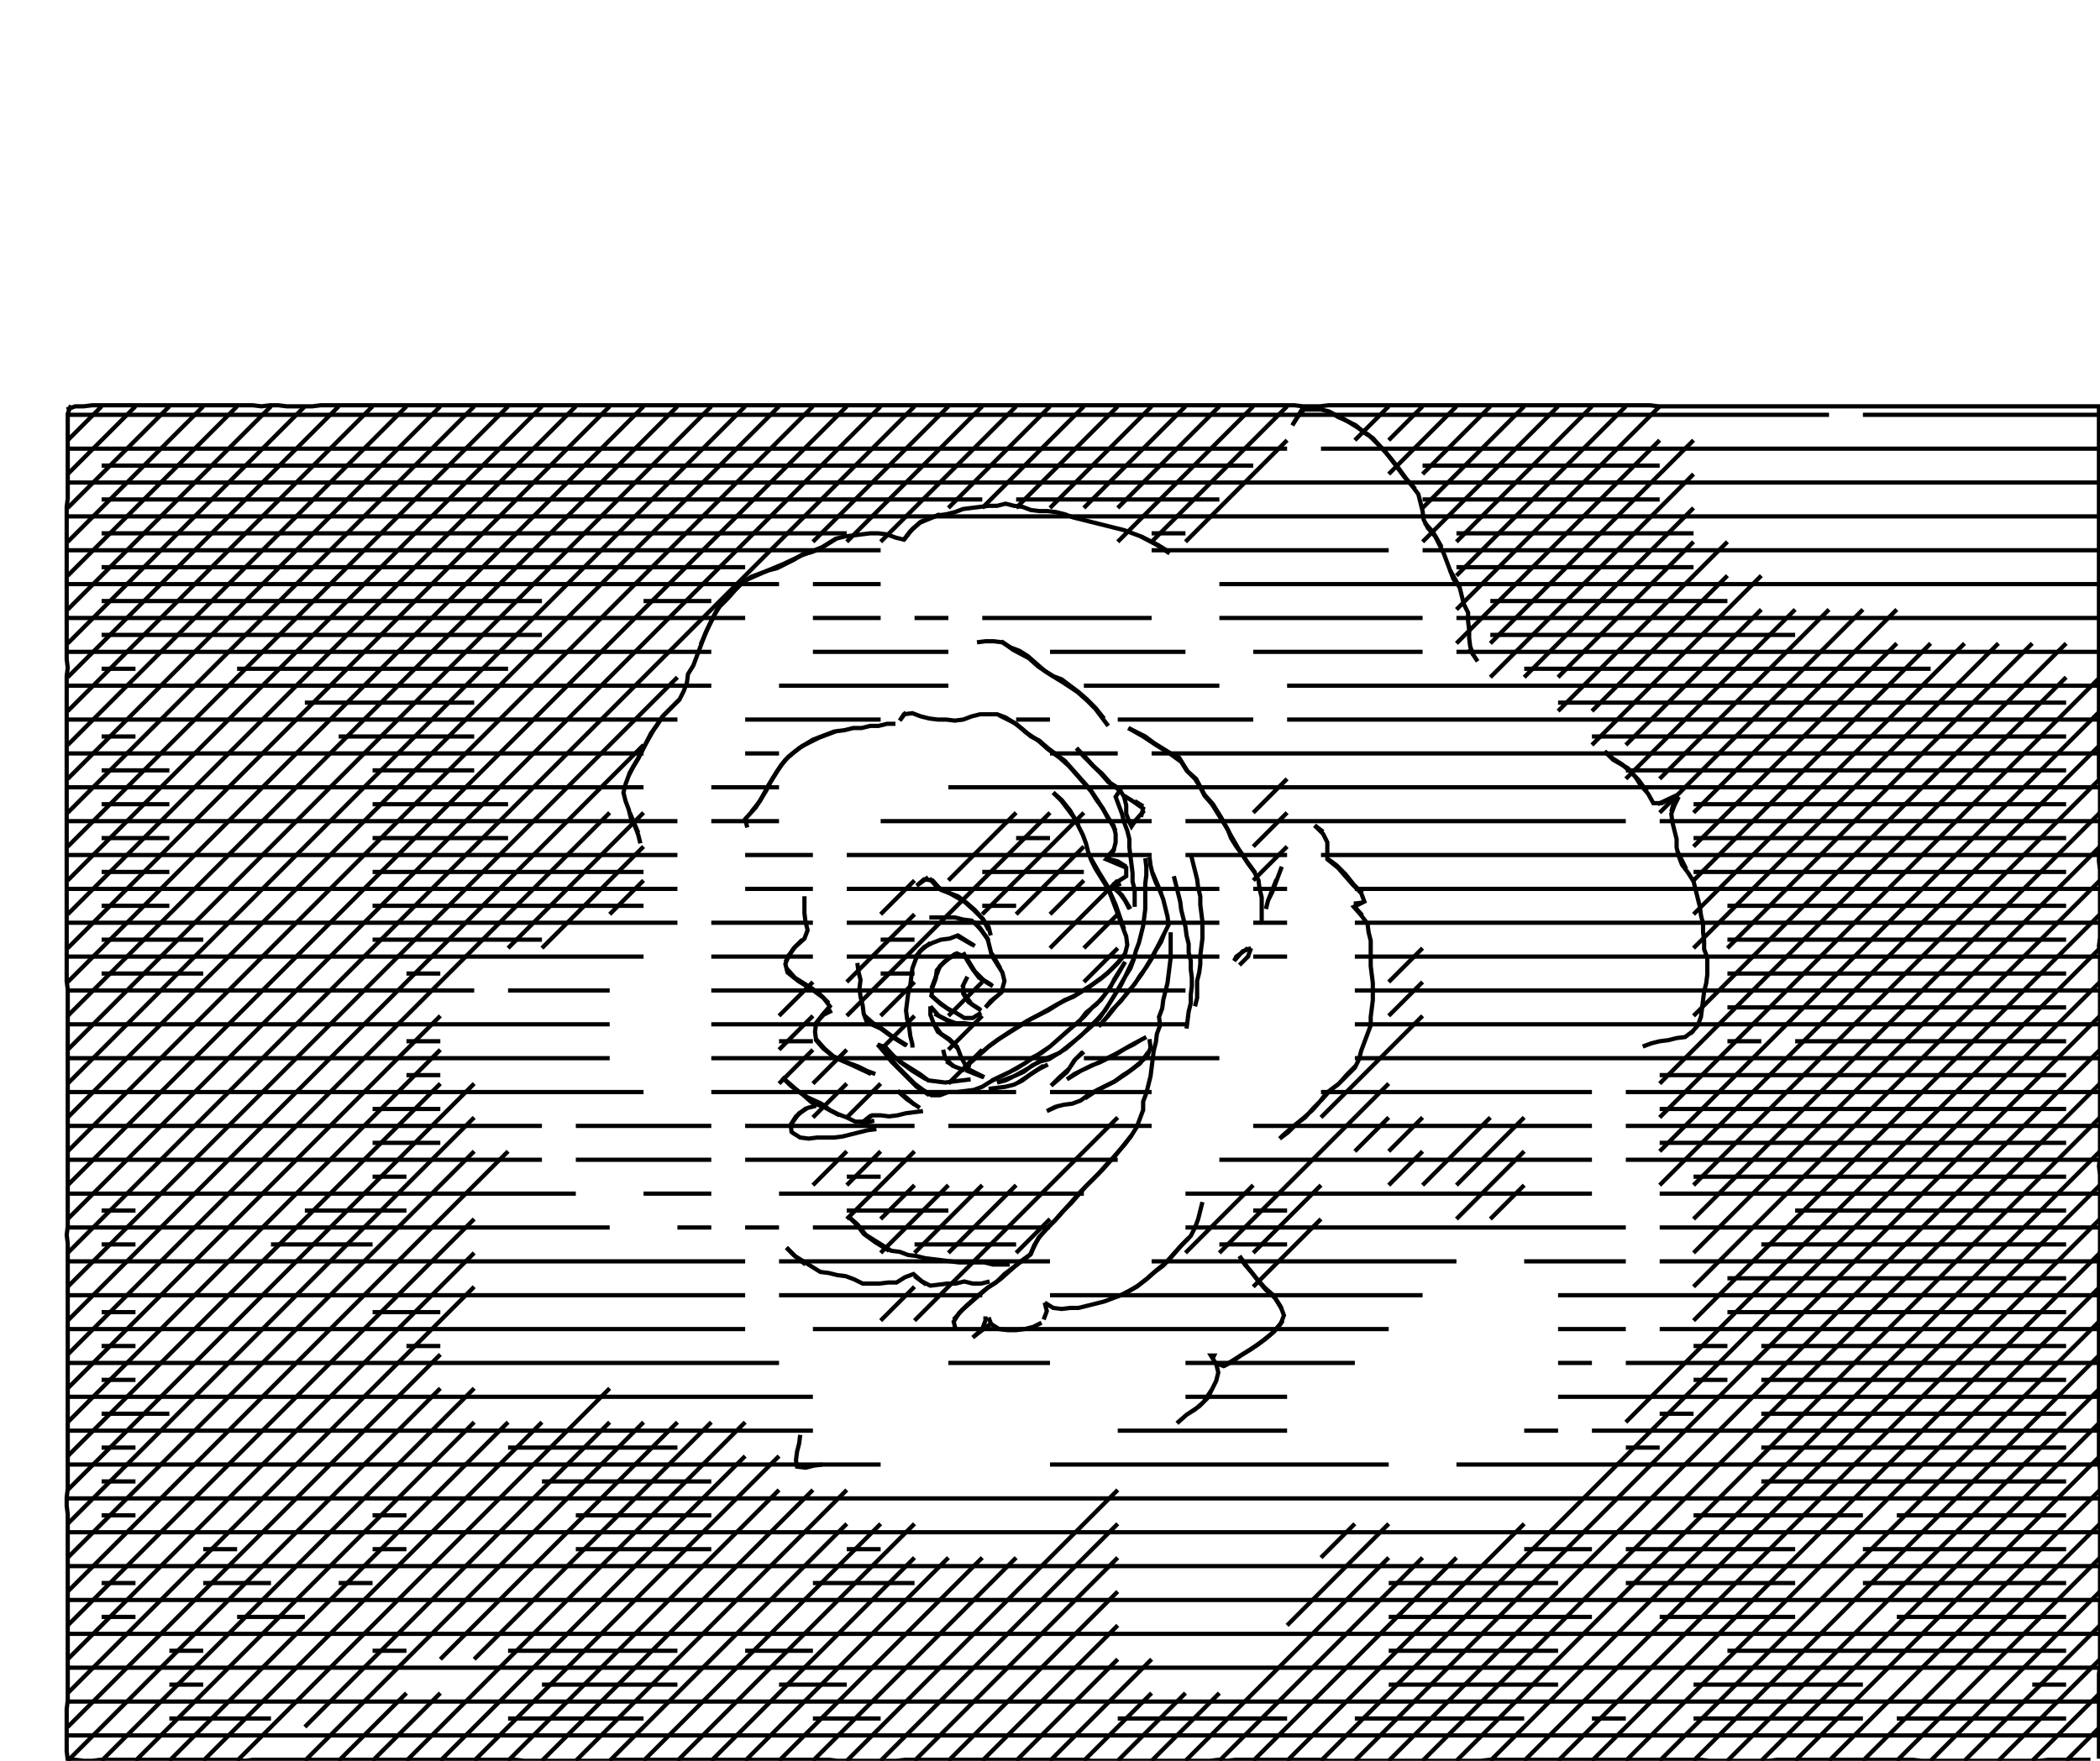 <svg xmlns="http://www.w3.org/2000/svg" height="416px" width="496px" version="1.1"><polyline points="16.75,95.75,16.0,97.75,16.0,99.75,16.0,101.75,16.0,103.75,16.0,105.75,16.0,107.75,16.0,109.75,16.0,111.75,16.0,113.75,16.0,115.75,16.0,117.75,15.75,119.75,15.75,121.75,15.75,123.75,15.75,125.75,15.75,127.75,15.75,129.75,15.75,131.75,15.75,133.75,15.75,135.75,15.75,137.75,15.75,139.75,15.75,141.75,15.75,143.75,15.75,145.75,15.75,147.75,15.75,149.75,15.75,151.75,15.75,153.75,15.75,155.75,16.0,157.75,15.75,159.75,15.75,161.75,15.75,163.75,15.75,165.75,15.75,167.75,15.75,169.75,15.75,171.75,15.75,173.75,15.75,175.75,15.75,177.75,15.75,179.75,15.75,181.75,15.75,183.75,15.75,185.75,15.75,187.75,15.75,189.75,15.75,191.75,15.75,193.75,15.75,195.75,15.75,197.75,15.75,199.75,15.75,201.75,15.75,203.75,15.75,205.75,15.75,207.75,15.75,209.75,15.75,211.75,15.75,213.75,15.75,215.75,15.75,217.75,15.75,219.75,15.75,221.75,15.75,223.75,15.75,225.75,15.75,227.75,15.75,229.75,15.75,231.75,16.0,233.75,16.0,235.75,16.0,237.75,16.0,239.75,16.0,241.75,16.0,243.75,16.0,245.75,16.0,247.75,16.0,249.75,16.0,251.75,16.0,253.75,16.0,255.75,16.0,257.75,16.0,259.75,16.0,261.75,16.0,263.75,16.0,265.75,16.0,267.75,16.0,269.75,16.0,271.75,16.0,273.75,16.0,275.75,16.0,277.75,16.0,279.75,16.0,281.75,16.0,283.75,16.0,285.75,16.0,287.75,16.0,289.75,15.75,291.75,16.0,293.75,16.0,295.75,16.0,297.75,16.0,299.75,16.0,301.75,16.0,303.75,16.0,305.75,16.0,307.75,16.0,309.75,16.0,311.75,16.0,313.75,16.0,315.75,16.0,317.75,16.0,319.75,16.0,321.75,16.0,323.75,16.0,325.75,16.0,327.75,16.0,329.75,16.0,331.75,16.0,333.75,16.0,335.75,16.0,337.75,16.0,339.75,16.0,341.75,16.0,343.75,16.0,345.75,16.0,347.75,16.0,349.75,16.0,351.75,15.75,353.75,15.75,355.75,16.0,357.75,16.0,359.75,16.0,361.75,16.0,363.75,16.0,365.75,16.0,367.75,16.0,369.75,16.0,371.75,16.0,373.75,16.0,375.75,16.0,377.75,16.0,379.75,16.0,381.75,16.0,383.75,16.0,385.75,16.0,387.75,16.0,389.75,16.0,391.75,16.0,393.75,16.0,395.75,16.0,397.75,16.0,399.75,16.0,401.75,15.75,403.75,15.75,405.75,15.75,407.75,15.75,409.75,15.75,411.75,15.75,413.75,16.0,415.75,17.75,415.75,19.75,416.0,21.75,416.0,23.75,415.75,25.75,415.75,27.75,415.75,29.75,415.75,31.75,415.75,33.75,415.75,35.75,415.75,37.75,415.75,39.75,415.75,41.75,415.75,43.75,415.75,45.75,415.75,47.75,415.75,49.75,415.75,51.75,415.75,53.75,415.75,55.75,415.75,57.75,416.0,59.75,415.75,61.75,415.75,63.75,415.75,65.75,415.75,67.75,415.75,69.75,415.75,71.75,415.75,73.75,415.75,75.75,415.75,77.75,415.75,79.75,415.75,81.75,415.75,83.75,415.75,85.75,415.75,87.75,415.75,89.75,415.75,91.75,415.75,93.75,415.75,95.75,415.75,97.75,415.75,99.75,415.75,101.75,415.75,103.75,415.75,105.75,415.75,107.75,415.75,109.75,415.75,111.75,415.75,113.75,415.75,115.75,415.75,117.75,415.75,119.75,415.75,121.75,415.75,123.75,416.0,125.75,416.0,127.75,416.0,129.75,416.0,131.75,416.0,133.75,416.0,135.75,416.0,137.75,416.0,139.75,416.0,141.75,416.0,143.75,416.0,145.75,415.75,147.75,415.75,149.75,415.75,151.75,415.75,153.75,415.75,155.75,415.75,157.75,415.75,159.75,415.75,161.75,415.75,163.75,415.75,165.75,415.75,167.75,415.75,169.75,415.75,171.75,415.75,173.75,415.75,175.75,415.75,177.75,415.75,179.75,415.75,181.75,415.75,183.75,415.75,185.75,415.75,187.75,415.75,189.75,415.75,191.75,415.75,193.75,415.75,195.75,415.75,197.75,416.0,199.75,416.0,201.75,416.0,203.75,416.0,205.75,416.0,207.75,416.0,209.75,416.0,211.75,416.0,213.75,415.75,215.75,415.75,217.75,415.75,219.75,415.75,221.75,415.75,223.75,415.75,225.75,415.75,227.75,415.75,229.75,415.75,231.75,415.75,233.75,415.75,235.75,415.75,237.75,415.75,239.75,415.75,241.75,415.75,243.75,415.75,245.75,415.75,247.75,415.75,249.75,415.75,251.75,415.75,253.75,415.75,255.75,415.75,257.75,416.0,259.75,416.0,261.75,416.0,263.75,416.0,265.75,416.0,267.75,416.0,269.75,416.0,271.75,416.0,273.75,416.0,275.75,416.0,277.75,416.0,279.75,416.0,281.75,416.0,283.75,416.0,285.75,416.0,287.75,415.75,289.75,416.0,291.75,415.75,293.75,415.75,295.75,415.75,297.75,415.75,299.75,415.75,301.75,415.75,303.75,415.75,305.75,415.75,307.75,415.75,309.75,415.75,311.75,415.75,313.75,416.0,315.75,416.0,317.75,416.0,319.75,416.0,321.75,416.0,323.75,416.0,325.75,416.0,327.75,416.0,329.75,416.0,331.75,416.0,333.75,416.0,335.75,416.0,337.75,416.0,339.75,416.0,341.75,416.0,343.75,416.0,345.75,416.0,347.75,416.0,349.75,416.0,351.75,415.75,353.75,415.75,355.75,415.75,357.75,415.75,359.75,415.75,361.75,415.75,363.75,415.75,365.75,415.75,367.75,415.75,369.75,415.75,371.75,415.75,373.75,415.75,375.75,415.75,377.75,415.75,379.75,415.75,381.75,415.75,383.75,415.75,385.75,415.75,387.75,415.75,389.75,415.75,391.75,415.75,393.75,415.75,395.75,415.75,397.75,415.75,399.75,415.75,401.75,415.75,403.75,416.0,405.75,416.0,407.75,416.0,409.75,416.0,411.75,416.0,413.75,416.0,415.75,416.0,417.75,416.0,419.75,415.75,421.75,415.75,423.75,415.75,425.75,415.75,427.75,415.75,429.75,415.75,431.75,415.75,433.75,415.75,435.75,415.75,437.75,415.75,439.75,415.75,441.75,415.75,443.75,415.75,445.75,415.75,447.75,415.75,449.75,415.75,451.75,415.75,453.75,416.0,455.75,416.0,457.75,416.0,459.75,416.0,461.75,416.0,463.75,416.0,465.75,416.0,467.75,416.0,469.75,416.0,471.75,416.0,473.75,416.0,475.75,416.0,477.75,416.0,479.75,416.0,481.75,416.0,483.75,415.75,485.75,415.75,487.75,415.75,489.75,415.75,491.75,415.75,493.75,415.75" stroke="black" stroke-width="1" fill="none" />
<polyline points="400.0,243.5,398.0,245.0,396.0,245.25,394.0,245.75,392.0,246.0,390.0,246.5,388.0,247.25" stroke="black" stroke-width="1" fill="none" />
<polyline points="398.25,205.25,396.25,201.25" stroke="black" stroke-width="1" fill="none" />
<polyline points="394.75,191.75,395.75,188.0,391.5,190.0" stroke="black" stroke-width="1" fill="none" />
<polyline points="389.0,187.0,387.0,184.25,385.0,182.25,383.0,180.5,381.0,179.25,379.0,177.5" stroke="black" stroke-width="1" fill="none" />
<polyline points="379.0,177.5,381.0,179.5,384.5,181.5,386.25,183.5,387.5,185.5,389.25,187.5,390.5,189.75,392.5,189.75,394.5,188.75,396.5,188.0" stroke="black" stroke-width="1" fill="none" />
<polyline points="396.5,188.25,395.5,190.25,394.75,192.25,395.0,194.25,395.5,196.25,396.0,198.25,396.0,200.25,396.5,202.25,397.25,204.25,398.75,206.25,400.0,208.25,400.5,210.25,401.0,212.25,401.5,214.25,401.75,216.25,402.25,218.25,402.25,220.25,402.5,222.25,402.5,224.25,403.25,226.25,403.25,228.25,403.25,230.25,403.0,232.25,402.5,234.25,402.25,236.25,402.0,238.25,401.75,240.25,401.0,242.25,399.25,244.25" stroke="black" stroke-width="1" fill="none" />
<polyline points="321.75,216.25,319.75,214.0" stroke="black" stroke-width="1" fill="none" />
<polyline points="319.75,213.5,321.75,213.25" stroke="black" stroke-width="1" fill="none" />
<polyline points="321.75,211.0,319.75,209.0,317.75,206.5,315.75,204.5,313.75,203.0" stroke="black" stroke-width="1" fill="none" />
<polyline points="312.5,196.5,310.5,195.0" stroke="black" stroke-width="1" fill="none" />
<polyline points="310.5,195.0,312.5,197.0,313.5,199.0,313.5,201.0,313.5,203.0,316.0,205.0,317.75,207.0,319.5,209.0,321.5,211.0,322.25,213.0,319.75,214.25,321.5,216.25,323.0,218.25,323.25,220.25,323.75,222.25,323.75,224.25,323.75,226.25,323.75,228.25,324.0,230.25,324.25,232.25,324.25,234.25,324.25,236.25,324.0,238.25,323.75,240.25,323.75,242.25,323.0,244.25,322.25,246.25,321.5,248.25,321.0,250.25,320.0,252.25,318.0,254.25,316.0,256.25,313.25,258.25,311.75,260.25,310.0,262.25,307.75,264.25,305.25,266.25,303.0,268.25,302.25,269.0,304.25,267.5,306.25,265.5,308.25,264.0,310.25,261.75,312.25,259.75,314.25,257.5,316.25,256.0,318.25,253.75,320.25,251.75" stroke="black" stroke-width="1" fill="none" />
<polyline points="295.0,225.75,293.0,227.75,292.75,228.0,294.75,226.0,295.5,224.0" stroke="black" stroke-width="1" fill="none" />
<polyline points="295.5,224.0,293.5,224.75,291.5,227.0,292.0,226.0,294.75,224.0" stroke="black" stroke-width="1" fill="none" />
<polyline points="296.5,206.25,294.5,203.5,292.5,200.5,290.5,197.0,288.5,193.25,286.5,190.0,284.5,187.75,282.5,184.0,280.5,182.25,278.5,179.0,276.5,178.0,274.5,176.75,272.5,175.5,270.5,174.0,268.5,173.0,266.5,172.0" stroke="black" stroke-width="1" fill="none" />
<polyline points="266.5,172.0,270.0,174.0,273.0,176.0,276.25,178.0,279.0,180.0,280.25,182.0,282.25,184.0,283.5,186.0,284.5,188.0,286.25,190.0,287.5,192.0,288.75,194.0,290.0,196.0,290.75,198.0,292.0,200.0,293.5,202.0,294.75,204.0,296.25,206.0,297.25,208.0,297.5,210.0,298.0,212.0,298.0,214.0,298.0,216.0,298.0,218.0" stroke="black" stroke-width="1" fill="none" />
<polyline points="301.5,207.75,299.5,212.75,299.0,214.75,299.5,212.75,300.5,210.75,301.25,208.75,302.0,206.75,302.75,204.75" stroke="black" stroke-width="1" fill="none" />
<polyline points="281.25,201.75,281.75,203.75,282.25,205.75,282.75,207.75,283.0,209.75,283.5,211.75,283.5,213.75,283.75,215.75,284.0,217.75,284.0,219.75,284.0,221.75,283.75,223.75,283.5,225.75,283.5,227.75,283.25,229.75,282.75,231.75,282.75,233.75,282.75,235.75,282.25,237.75" stroke="black" stroke-width="1" fill="none" />
<polyline points="271.5,245.5,271.75,247.5,271.0,249.5,268.75,251.5,266.25,253.5,263.25,255.5,259.25,257.5,256.25,259.5" stroke="black" stroke-width="1" fill="none" />
<polyline points="250.0,261.25,247.25,262.5,249.25,261.5,251.25,261.0,253.25,260.75,255.25,260.0,257.25,258.5,259.25,257.5,261.25,256.5,263.25,255.5,265.25,254.0,267.25,252.75,269.25,251.25,271.25,248.5" stroke="black" stroke-width="1" fill="none" />
<polyline points="269.75,245.5,267.75,246.75,265.75,247.75,263.75,249.0,261.75,250.0,259.75,251.0,257.75,251.75,255.75,252.75,253.75,253.75,252.0,255.0,255.25,253.0,259.5,251.0,263.5,249.0,267.0,247.0,270.75,245.0" stroke="black" stroke-width="1" fill="none" />
<polyline points="256.0,248.5,254.0,250.25,252.0,253.25,250.0,255.0,248.25,256.5,250.25,254.5,252.5,252.5,253.75,250.5,255.75,248.5" stroke="black" stroke-width="1" fill="none" />
<polyline points="247.5,251.5,245.5,252.5,243.5,253.75,241.5,255.25,239.5,256.25,237.5,256.75,235.5,257.0,233.5,257.25" stroke="black" stroke-width="1" fill="none" />
<polyline points="223.5,250.75,225.5,252.0,227.5,252.75,229.5,250.5,231.5,249.0,233.5,247.25,235.5,245.75,237.5,244.5,239.5,243.25,241.5,242.0,243.5,240.75,245.5,239.75,247.5,238.75,249.5,237.5,251.5,236.25,253.5,235.5,255.5,234.25,257.5,233.0,259.5,231.5,261.5,230.0,263.5,228.0,265.5,225.75" stroke="black" stroke-width="1" fill="none" />
<polyline points="267.0,214.75,265.0,211.5,263.0,209.75" stroke="black" stroke-width="1" fill="none" />
<polyline points="262.75,209.5,264.75,208.75" stroke="black" stroke-width="1" fill="none" />
<polyline points="266.0,204.75,264.0,203.5,262.0,203.0" stroke="black" stroke-width="1" fill="none" />
<polyline points="261.25,202.75,263.25,200.5" stroke="black" stroke-width="1" fill="none" />
<polyline points="257.5,202.5,259.5,206.0,261.5,209.25,263.5,213.75,265.5,219.5" stroke="black" stroke-width="1" fill="none" />
<polyline points="276.5,220.25,276.5,222.25,276.5,224.25,276.5,226.25,276.25,228.25,276.0,230.25,275.75,232.25,275.25,234.25,274.75,236.25,274.5,238.25,273.75,240.25,274.0,242.25,273.25,244.25,273.0,246.25,272.5,248.25,272.25,250.25,272.0,252.25,271.75,254.25,271.25,256.25,270.75,258.25,270.0,260.25,270.0,262.25,269.25,264.25,268.5,266.25,267.25,268.25,265.75,270.25,264.0,272.25,262.25,274.25,260.5,276.25,258.5,278.25,256.5,280.25,254.75,282.25,253.0,284.25,251.0,286.25,249.25,288.25,247.25,290.25,245.5,292.25,244.25,294.25,243.5,296.25,240.75,298.25,238.5,300.25,236.25,302.25,233.25,304.25,230.75,306.25,228.5,308.25,226.5,310.25,225.25,312.25,225.75,314.25" stroke="black" stroke-width="1" fill="none" />
<polyline points="225.25,311.75,227.25,309.5,229.25,307.75,231.25,306.0,233.25,304.25,235.25,303.0,237.25,301.0,239.25,299.5,241.25,298.0,243.25,296.5,245.25,292.5,247.25,290.25,249.25,288.25,251.25,286.0,253.25,283.75,255.25,281.5,257.25,279.5,259.25,277.5,261.25,275.25,263.25,273.25,265.25,270.75,267.25,268.25" stroke="black" stroke-width="1" fill="none" />
<polyline points="284.0,284.0,283.5,286.0,283.0,288.0,282.25,290.0,281.25,292.0,279.25,294.0,277.5,296.0,275.75,298.0,273.25,300.0,271.0,302.0,268.5,304.0,264.75,306.0" stroke="black" stroke-width="1" fill="none" />
<polyline points="246.75,307.75,247.25,309.75,246.5,311.75" stroke="black" stroke-width="1" fill="none" />
<polyline points="246.75,307.75,248.75,309.0,250.75,309.25,252.75,309.0,254.75,309.0,256.75,308.5,258.75,308.0,260.75,307.5,262.75,306.75,264.75,306.0,266.75,305.0,268.75,303.75,270.75,302.25,272.75,300.5,274.75,299.0,276.75,296.75,278.75,294.5,280.75,292.5" stroke="black" stroke-width="1" fill="none" />
<polyline points="292.75,296.75,294.0,298.75,295.75,300.75,297.25,302.75,299.0,304.75,301.25,306.75,302.5,308.75,303.25,310.75,302.5,312.75,300.75,314.75,298.25,316.75,295.5,318.75,292.25,320.75,289.0,322.75" stroke="black" stroke-width="1" fill="none" />
<polyline points="287.0,322.0,289.0,322.75,291.0,321.75,293.0,320.25,295.0,319.0,297.0,317.75,299.0,316.25,301.0,314.5,303.0,312.0" stroke="black" stroke-width="1" fill="none" />
<polyline points="302.75,309.25,300.75,306.0,298.75,304.25,296.75,302.0,294.75,299.5,292.75,296.75" stroke="black" stroke-width="1" fill="none" />
<polyline points="286.25,321.25,286.75,320.25,286.0,320.25,287.25,322.25,287.75,324.25,287.25,326.25,286.25,328.25,285.25,330.25,283.25,332.25,280.25,334.25,278.0,336.25,278.25,336.0,280.25,334.25,282.25,333.0,284.25,331.25,286.25,328.25" stroke="black" stroke-width="1" fill="none" />
<polyline points="246.0,312.5,244.0,313.5,242.0,314.0,240.0,314.25,238.0,314.25,236.0,314.0,234.0,312.75,231.0,315.0,229.75,316.0,232.0,314.0,232.75,312.0,232.75,311.0" stroke="black" stroke-width="1" fill="none" />
<polyline points="233.5,311.25,234.25,313.25" stroke="black" stroke-width="1" fill="none" />
<polyline points="238.5,298.75,236.5,298.75,234.5,298.75,232.5,298.25,230.5,298.25,228.5,298.25,226.5,298.25,224.5,298.0,222.5,297.75,220.5,297.5,218.5,297.25,216.5,296.75,214.5,296.5,212.5,295.75,210.5,295.5,208.5,294.25,206.5,293.0,204.5,291.75,202.5,289.25,200.5,287.5" stroke="black" stroke-width="1" fill="none" />
<polyline points="200.5,287.5,202.5,289.5,204.0,291.5,206.75,293.5,210.0,295.5" stroke="black" stroke-width="1" fill="none" />
<polyline points="216.0,301.5,218.75,303.5" stroke="black" stroke-width="1" fill="none" />
<polyline points="233.75,302.75,231.75,303.25,229.75,303.25,227.75,302.75,225.75,303.25,223.75,303.25,221.75,303.5,219.75,303.75,217.75,302.75,215.75,301.0,213.75,301.75,211.75,303.0,209.75,303.0,207.75,303.25,205.75,303.25,203.75,303.25,201.75,302.25,199.75,301.5,197.75,301.25,195.75,300.75,193.75,300.5,191.75,299.25,189.75,298.0,187.75,296.75,185.75,294.75" stroke="black" stroke-width="1" fill="none" />
<polyline points="185.75,294.75,187.75,296.75,190.25,298.75" stroke="black" stroke-width="1" fill="none" />
<polyline points="187.0,267.5,189.0,268.75,191.0,269.0,193.0,268.75,195.0,268.75,197.0,268.75,199.0,268.5,201.0,268.0,203.0,267.5,205.0,267.0,207.0,266.75" stroke="black" stroke-width="1" fill="none" />
<polyline points="206.5,264.75,203.25,265.5,205.75,263.5" stroke="black" stroke-width="1" fill="none" />
<polyline points="212.0,257.75,214.25,259.75,217.25,261.75" stroke="black" stroke-width="1" fill="none" />
<polyline points="216.0,261.0,214.0,259.25,212.0,257.75" stroke="black" stroke-width="1" fill="none" />
<polyline points="208.0,247.5,210.0,249.75,212.0,252.0,214.0,254.0,216.0,256.0,218.0,257.5,220.0,258.75,222.0,258.75,224.0,258.0,226.0,258.0,228.0,257.75,230.0,257.5,232.0,256.75,234.0,255.5,236.0,254.5,238.0,253.5,240.0,252.5,242.0,251.25,244.0,249.75,246.0,248.75,248.0,247.25,250.0,245.5,252.0,243.75,254.0,242.0,256.0,240.25,258.0,238.0,260.0,236.25,262.0,233.5,264.0,230.25,265.75,227.25,264.5,229.25,263.25,231.25,262.25,233.25,260.75,235.25,259.0,237.25,256.5,239.25,255.0,241.25,252.5,243.25,250.25,245.25,248.0,247.25,245.0,249.25,242.0,251.25,238.5,253.25,234.25,255.25" stroke="black" stroke-width="1" fill="none" />
<polyline points="226.25,247.5,224.25,245.5,222.25,244.25,220.25,241.5" stroke="black" stroke-width="1" fill="none" />
<polyline points="220.75,239.5,224.5,241.5" stroke="black" stroke-width="1" fill="none" />
<polyline points="229.75,242.0,227.75,241.75,225.75,241.75,223.75,241.0,221.75,240.0,219.75,237.75" stroke="black" stroke-width="1" fill="none" />
<polyline points="219.75,237.75,219.75,239.75,220.5,241.75,221.5,243.75,224.25,245.75,226.25,247.75,227.0,249.75,228.5,252.5,230.5,253.5,232.5,254.5" stroke="black" stroke-width="1" fill="none" />
<polyline points="229.25,255.0,227.25,255.25,225.25,255.5,223.25,255.75,221.25,255.5,219.25,255.25,217.25,253.75,215.25,252.5,213.25,251.25,211.25,249.75,209.25,247.5,207.25,246.75" stroke="black" stroke-width="1" fill="none" />
<polyline points="207.25,246.75,209.0,248.75,210.5,250.75,212.5,252.75,214.5,254.75,216.5,256.75,219.5,258.75" stroke="black" stroke-width="1" fill="none" />
<polyline points="218.0,262.5,216.0,262.75,214.0,263.0,212.0,263.5,210.0,263.75,208.0,263.5,206.0,263.5,204.0,265.0,202.0,265.0,200.0,264.0,198.0,263.25,196.0,262.25,194.0,260.75,190.75,259.25,188.75,258.0,186.75,256.25,184.75,254.5" stroke="black" stroke-width="1" fill="none" />
<polyline points="184.75,254.5,186.75,256.5,189.5,258.5,191.75,260.5,194.5,261.5,198.25,263.5" stroke="black" stroke-width="1" fill="none" />
<polyline points="192.75,261.25,190.75,261.75,188.75,263.0,186.75,265.75" stroke="black" stroke-width="1" fill="none" />
<polyline points="187.0,267.75,186.75,265.75,188.0,263.75,190.5,261.75" stroke="black" stroke-width="1" fill="none" />
<polyline points="192.75,245.5,194.75,247.75,196.75,249.5,198.75,250.5,200.75,251.25,202.75,252.0,204.75,253.0,206.75,253.75" stroke="black" stroke-width="1" fill="none" />
<polyline points="208.5,247.0,210.5,249.0,212.75,251.0,215.5,253.0,218.75,255.0" stroke="black" stroke-width="1" fill="none" />
<polyline points="225.25,252.0,223.25,250.0,222.75,248.0" stroke="black" stroke-width="1" fill="none" />
<polyline points="231.5,238.5,229.5,237.25,227.5,234.5" stroke="black" stroke-width="1" fill="none" />
<polyline points="227.25,233.25,228.5,230.75,227.5,232.75,227.5,234.75,228.75,236.75,231.75,238.75" stroke="black" stroke-width="1" fill="none" />
<polyline points="236.25,228.75,234.25,225.25" stroke="black" stroke-width="1" fill="none" />
<polyline points="233.5,222.25,231.5,219.25,229.5,217.5,227.5,217.25,225.5,216.75,223.5,216.75,221.5,216.75,219.5,216.75" stroke="black" stroke-width="1" fill="none" />
<polyline points="219.75,222.75,217.25,224.75,216.25,226.75,215.5,228.75,215.25,230.75,215.0,232.75,214.5,234.75,214.25,236.75,214.0,238.75,214.25,240.75,214.75,242.75,215.0,244.75,215.5,246.75,215.5,247.5" stroke="black" stroke-width="1" fill="none" />
<polyline points="219.75,235.0,221.75,236.75,223.75,238.25,225.75,239.25,227.75,240.5,229.75,240.5,231.75,239.25" stroke="black" stroke-width="1" fill="none" />
<polyline points="234.25,232.75,232.25,231.5,230.25,229.5,228.25,226.25,226.0,225.25,224.0,226.5,222.0,228.25,220.0,233.5" stroke="black" stroke-width="1" fill="none" />
<polyline points="216.25,226.0,218.25,223.75,220.25,222.75,222.25,222.0,224.25,221.75,226.25,221.0,228.25,222.25,230.25,223.5" stroke="black" stroke-width="1" fill="none" />
<polyline points="227.5,225.0,228.5,227.0,229.75,229.0,231.25,231.0,234.5,233.0" stroke="black" stroke-width="1" fill="none" />
<polyline points="225.25,239.25,222.25,237.25,220.0,235.25,220.25,233.25,221.0,231.25,221.25,229.25,223.0,227.25,225.75,225.25" stroke="black" stroke-width="1" fill="none" />
<polyline points="226.25,221.25,229.75,223.25" stroke="black" stroke-width="1" fill="none" />
<polyline points="230.0,217.75,231.75,219.75,233.25,221.75,233.75,223.75,234.25,225.75,235.5,227.75,236.75,229.75,237.25,231.75,236.5,234.5,234.0,236.5,232.75,238.0,234.75,236.0,236.75,234.25" stroke="black" stroke-width="1" fill="none" />
<polyline points="246.5,251.75,243.5,253.75,240.5,255.75" stroke="black" stroke-width="1" fill="none" />
<polyline points="214.25,247.0,212.25,245.75,210.25,244.5,208.25,243.0,206.25,241.75,204.25,240.0" stroke="black" stroke-width="1" fill="none" />
<polyline points="196.5,238.75,194.5,239.75,192.5,242.0" stroke="black" stroke-width="1" fill="none" />
<polyline points="195.75,237.0,193.75,235.0,191.75,233.5,189.75,232.25,187.75,231.0,185.75,228.75" stroke="black" stroke-width="1" fill="none" />
<polyline points="185.5,227.25,187.5,224.0,189.5,222.0" stroke="black" stroke-width="1" fill="none" />
<polyline points="190.0,211.75,190.0,213.75,190.0,215.75,190.25,217.75,190.75,219.75,190.0,221.75,187.75,223.75,186.25,225.75,185.5,227.75,186.0,229.75,188.5,231.75,191.75,233.75,194.5,235.75,196.0,237.75,194.25,239.75,192.75,241.75,192.5,243.75,192.75,245.75,194.5,247.75,197.0,249.75,201.5,251.75,205.75,253.75" stroke="black" stroke-width="1" fill="none" />
<polyline points="214.0,247.0,210.75,245.0,208.0,243.0,204.75,241.5,204.0,239.5,203.75,237.5,203.25,235.5,203.0,233.5,203.25,231.5,202.75,229.5,202.5,227.5" stroke="black" stroke-width="1" fill="none" />
<polyline points="219.5,207.5,221.25,209.5,224.25,211.0,227.75,213.0,230.0,215.0,232.0,217.0,233.5,219.0,234.0,221.0" stroke="black" stroke-width="1" fill="none" />
<polyline points="233.5,219.75,232.25,217.25,230.25,215.0,228.25,213.25,226.25,211.75,224.25,211.0,222.25,210.25,220.25,208.0,218.25,207.75,216.5,209.25,219.25,207.25" stroke="black" stroke-width="1" fill="none" />
<polyline points="248.75,187.25,250.75,189.25,252.25,191.25,253.75,193.25,254.75,195.25,255.75,197.25,256.5,199.25,257.0,201.25,257.75,203.25,258.75,205.25,260.0,207.25,261.25,209.25,262.25,211.25,263.0,213.25,263.75,215.25,264.5,217.25,265.25,219.25,266.0,221.25,266.25,223.25,265.75,225.25,264.25,227.25,262.25,229.25,260.0,231.25,257.0,233.25,253.75,235.25,249.75,237.25,246.25,239.25,242.5,241.25,239.25,243.25,236.25,245.25,233.5,247.25,231.25,249.25,229.0,251.25,228.5,253.0,232.25,254.5" stroke="black" stroke-width="1" fill="none" />
<polyline points="274.25,211.0,272.25,206.25" stroke="black" stroke-width="1" fill="none" />
<polyline points="271.5,202.5,271.75,204.5,272.25,206.5,273.0,208.5,274.0,210.5,274.75,212.5,275.25,214.5,275.75,216.5,276.0,218.5,275.0,220.5,274.25,222.5,273.0,224.5,272.0,226.5,270.75,228.5,269.25,230.5,268.0,232.5,266.25,234.5,264.75,236.5,262.75,238.5,261.25,240.5,259.5,242.5,259.75,242.25,261.75,240.0,263.75,237.5,265.75,235.25,267.75,232.75,269.75,230.0,271.75,226.75,273.75,223.0,275.75,219.0" stroke="black" stroke-width="1" fill="none" />
<polyline points="277.25,207.0,277.75,209.0,278.25,211.0,278.75,213.0,279.0,215.0,279.5,217.0,280.0,219.0,280.25,221.0,280.75,223.0,280.75,225.0,281.25,227.0,281.25,229.0,281.5,231.0,281.5,233.0,281.25,235.0,281.25,237.0,280.75,239.0,280.5,241.0,280.25,243.0" stroke="black" stroke-width="1" fill="none" />
<polyline points="267.75,226.5,265.75,230.75,263.75,234.25,261.75,237.5,259.75,240.5,257.75,242.5,255.75,244.25,253.75,246.0,251.75,247.75,249.75,249.0,247.75,250.25,245.75,250.75,243.75,251.75,241.75,253.25,239.5,254.25,237.5,255.25,235.5,255.75,239.5,254.25,242.25,252.75,245.5,250.75,250.25,248.75,252.75,246.75,255.25,244.75,257.25,242.75,259.25,240.75,261.0,238.75,262.25,236.75,263.5,234.75,264.75,232.75,265.75,230.75,267.0,228.75,267.75,226.75,268.25,224.75,269.0,222.75,269.5,220.75,270.0,218.75,270.25,216.75,270.5,214.75,270.5,212.75,270.5,210.75,270.5,208.75,270.75,206.75,270.75,204.75,270.5,202.75" stroke="black" stroke-width="1" fill="none" />
<polyline points="270.0,190.5,268.0,189.25" stroke="black" stroke-width="1" fill="none" />
<polyline points="265.5,188.0,267.5,189.25,270.0,191.0,269.5,193.0" stroke="black" stroke-width="1" fill="none" />
<polyline points="270.25,191.5,268.25,193.75,267.25,195.25,266.75,194.25,266.0,192.25,266.0,190.25,265.5,188.25,264.25,186.25,262.25,185.0,260.25,182.75,258.25,181.0,256.25,178.75,254.25,176.75" stroke="black" stroke-width="1" fill="none" />
<polyline points="254.25,176.75,256.0,178.75,258.0,180.75,260.0,182.75,261.75,184.75,264.5,186.75,263.5,188.25,264.25,190.25,265.0,192.25,265.5,194.25,266.25,196.25,266.75,198.25,266.75,200.25,267.0,202.25,267.25,204.25,267.5,206.25,267.5,208.25,268.0,210.25,268.0,212.25,268.0,214.25" stroke="black" stroke-width="1" fill="none" />
<polyline points="254.75,195.0,252.75,191.5,250.75,189.0,248.75,187.25" stroke="black" stroke-width="1" fill="none" />
<polyline points="260.75,169.75,258.75,167.25,256.75,165.25,254.75,163.5,252.75,162.0,250.75,160.5,248.75,159.75,246.75,158.5,244.75,156.75,242.75,155.0,240.75,153.75,238.75,153.0,236.75,151.75,234.75,151.5,232.75,151.5,230.75,151.75" stroke="black" stroke-width="1" fill="none" />
<polyline points="236.5,151.5,239.25,153.5,243.0,155.5,245.25,157.5,248.25,159.5,251.5,161.5,254.5,163.5,256.75,165.5,258.75,167.5,260.25,169.5,261.75,171.5" stroke="black" stroke-width="1" fill="none" />
<polyline points="236.0,169.0,240.0,171.0,242.25,173.0,245.25,175.0,247.5,177.0,250.25,179.0,252.5,181.0,254.25,183.0,256.0,185.0,257.75,187.0,259.0,189.0,260.5,191.0,261.5,193.0,263.0,195.0,263.5,197.0,263.5,199.0,263.0,201.0,261.25,203.0,266.0,205.0,266.0,207.0,263.25,208.75,264.25,210.75,265.75,212.75,266.75,214.75" stroke="black" stroke-width="1" fill="none" />
<polyline points="263.5,196.25,261.5,192.75,259.5,189.5,257.5,186.5,255.5,184.25,253.5,182.0,251.5,179.75,249.5,178.25,247.5,176.75,245.5,175.0,243.5,174.0,241.5,172.25,239.5,170.75,237.5,169.5,235.5,168.75,233.5,168.75,231.5,168.75,229.5,169.25,227.5,170.0,225.5,170.25,223.5,170.0,221.5,170.0,219.5,169.75,217.5,169.25,215.5,168.5,213.5,168.75,212.5,170.25,214.0,168.25" stroke="black" stroke-width="1" fill="none" />
<polyline points="211.5,171.0,209.5,171.0,207.5,171.5,205.5,171.5,203.5,172.0,201.5,172.0,199.5,172.5,197.5,172.75,195.5,173.5,193.5,174.25,191.5,175.25,189.5,176.25,187.5,177.75,185.5,179.5,183.5,182.25,181.5,185.5,179.5,189.25,177.5,191.75" stroke="black" stroke-width="1" fill="none" />
<polyline points="150.75,196.75,148.75,192.0" stroke="black" stroke-width="1" fill="none" />
<polyline points="148.5,183.0,150.5,179.5,152.5,175.75,154.5,172.25,156.5,169.25,158.5,167.25,160.5,165.25" stroke="black" stroke-width="1" fill="none" />
<polyline points="165.5,152.25,167.5,147.75,169.5,143.75,171.5,141.75,173.5,139.5,175.5,137.5,177.5,136.25,179.5,135.5,181.5,134.75,183.5,134.25,185.5,133.25,187.5,132.25,189.5,131.0,191.5,130.5,193.5,129.75,195.5,128.5,197.5,127.25,199.5,126.75,201.5,126.5,203.5,126.25,205.5,126.0,207.5,126.0,209.5,126.25,211.5,127.0,213.5,127.5,215.5,125.0,217.5,123.25,219.5,122.5,221.5,121.75,223.5,121.5,225.5,121.0,227.5,120.25,229.5,120.0,231.5,119.75,233.5,119.5,235.5,119.5,237.5,119.0,239.5,119.5,241.5,119.75,243.5,120.5,245.5,120.75,247.5,120.75,249.5,121.0,251.5,121.5,253.5,122.25,255.5,122.75,257.5,123.25,259.5,123.75,261.5,124.25,263.5,124.75,265.5,125.25,267.5,126.0,269.5,126.75,271.5,127.75,273.5,128.75,275.5,130.0" stroke="black" stroke-width="1" fill="none" />
<polyline points="276.25,130.75,273.25,128.75,269.5,126.75" stroke="black" stroke-width="1" fill="none" />
<polyline points="222.0,121.5,217.25,123.5,215.0,125.5,213.5,127.5" stroke="black" stroke-width="1" fill="none" />
<polyline points="197.5,127.25,194.25,129.25,189.25,131.25,185.0,133.25,180.25,135.25,175.75,137.25,173.75,139.25,172.0,141.25,170.0,143.25,168.75,145.25,167.75,147.25,166.75,149.25,166.0,151.25,165.25,153.25,164.5,155.25,163.75,157.25,162.5,159.25,162.25,161.25,161.5,163.25,160.5,165.25,158.5,167.25,156.5,169.25,155.25,171.25,153.75,173.25,152.75,175.25,151.75,177.25,150.75,179.25,149.5,181.25,148.5,183.25,147.75,185.25,147.25,187.25,147.75,189.25,148.5,191.25,149.0,193.25,150.0,195.25,150.75,197.25,151.25,199.25" stroke="black" stroke-width="1" fill="none" />
<polyline points="176.5,195.5,176.0,193.5,178.5,190.75,179.75,188.75,181.0,186.75,182.0,184.75,183.25,182.75,184.5,180.75,186.25,178.75,188.75,176.75,192.0,174.75,197.25,172.75" stroke="black" stroke-width="1" fill="none" />
<polyline points="308.25,96.5,306.5,98.5,305.25,100.5,305.5,100.0,307.5,96.75,309.5,96.75,312.0,96.75,314.0,97.25,316.0,98.5,318.25,99.5,320.25,100.5,322.25,102.25,324.25,103.5,326.25,105.75,328.25,108.0,330.25,110.5,332.25,113.25,334.25,115.5" stroke="black" stroke-width="1" fill="none" />
<polyline points="336.5,123.5,338.5,125.75,340.5,129.25" stroke="black" stroke-width="1" fill="none" />
<polyline points="342.5,134.75,344.5,138.25" stroke="black" stroke-width="1" fill="none" />
<polyline points="347.0,153.25,349.0,156.25" stroke="black" stroke-width="1" fill="none" />
<polyline points="348.0,154.75,347.25,152.75,347.0,150.75,347.0,148.75,346.75,146.75,346.75,144.75,345.75,142.75,345.25,140.75,344.75,138.75,343.25,136.75,342.5,134.75,341.75,132.75,341.0,130.75,340.0,128.75,339.0,126.75,337.25,124.75,336.25,122.75,336.0,120.75,335.5,118.75,335.0,116.75,333.5,114.75,331.75,112.75,330.25,110.75,328.75,108.75,327.25,106.75,325.25,104.75,323.25,102.75,320.25,100.75,317.0,98.75,313.25,97.0" stroke="black" stroke-width="1" fill="none" />
<polyline points="189.0,339.0,188.75,341.0,188.25,343.0,188.0,345.0,188.25,346.5,190.25,346.75,192.25,346.25,194.25,346.0" stroke="black" stroke-width="1" fill="none" />
<polyline points="15.75,96.75,17.75,96.0,19.75,96.0,21.75,95.75,23.75,95.75,25.75,95.75,27.75,95.75,29.75,95.75,31.75,95.75,33.75,95.75,35.75,95.75,37.75,95.75,39.75,95.75,41.75,95.75,43.75,95.75,45.75,95.75,47.75,95.75,49.75,95.75,51.75,95.75,53.75,95.75,55.75,95.75,57.75,95.75,59.75,95.75,61.75,96.0,63.75,95.75,65.75,95.75,67.75,96.0,69.75,96.0,71.75,96.0,73.75,96.0,75.75,95.75,77.75,95.75,79.75,95.75,81.75,95.75,83.75,95.75,85.75,95.75,87.75,95.75,89.75,95.75,91.75,95.75,93.75,95.75,95.75,95.75,97.75,95.75,99.75,95.75,101.75,95.75,103.75,95.75,105.75,95.75,107.75,95.75,109.75,95.75,111.75,95.75,113.75,95.75,115.75,95.75,117.75,95.75,119.75,95.75,121.75,95.75,123.75,95.75,125.75,95.75,127.75,95.75,129.75,95.75,131.75,95.75,133.75,95.75,135.75,95.75,137.75,95.75,139.75,95.75,141.75,95.75,143.75,95.75,145.75,95.75,147.75,95.75,149.75,95.75,151.75,95.75,153.75,95.75,155.75,95.75,157.75,95.75,159.75,95.75,161.75,95.75,163.75,95.75,165.75,95.75,167.75,95.75,169.75,95.75,171.75,95.75,173.75,95.75,175.75,95.75,177.75,95.75,179.75,95.75,181.75,95.75,183.75,95.75,185.75,95.75,187.75,95.75,189.75,95.75,191.75,95.75,193.75,95.75,195.75,95.75,197.75,95.75,199.75,95.75,201.75,95.75,203.75,95.75,205.75,95.75,207.75,95.75,209.75,95.75,211.75,95.75,213.75,95.75,215.75,95.75,217.75,95.75,219.75,95.75,221.75,95.75,223.75,95.75,225.75,95.75,227.75,95.75,229.75,95.75,231.75,95.75,233.75,95.75,235.75,95.75,237.75,95.75,239.75,95.75,241.75,95.75,243.75,95.75,245.75,95.75,247.75,95.75,249.75,95.75,251.75,95.75,253.75,95.75,255.75,95.75,257.75,95.75,259.75,95.75,261.75,95.75,263.75,95.75,265.75,95.75,267.75,95.75,269.75,95.75,271.75,95.75,273.75,95.75,275.75,95.75,277.75,95.75,279.75,95.75,281.75,95.75,283.75,95.75,285.75,95.75,287.75,95.75,289.75,95.75,291.75,95.75,293.75,95.75,295.75,95.75,297.75,95.75,299.75,95.75,301.75,95.75,303.75,95.75,305.75,95.75,307.75,96.0,309.75,96.0,311.75,96.0,313.75,95.75,315.75,95.75,317.75,95.75,319.75,95.75,321.75,95.75,323.75,95.75,325.75,95.75,327.75,95.75,329.75,95.75,331.75,95.75,333.75,95.75,335.75,95.75,337.75,95.75,339.75,95.75,341.75,95.75,343.75,95.75,345.75,95.75,347.75,95.75,349.75,95.75,351.75,95.75,353.75,95.75,355.75,95.75,357.75,95.75,359.75,95.75,361.75,95.75,363.75,95.75,365.75,95.75,367.75,95.75,369.75,95.75,371.75,95.75,373.75,95.75,375.75,95.75,377.75,95.75,379.75,95.75,381.75,95.75,383.75,95.75,385.75,95.75,387.75,95.75,389.75,95.75,391.75,96.0,393.75,96.0,395.75,96.0,397.75,96.0,399.75,96.0,401.75,96.0,403.75,96.0,405.75,96.0,407.75,96.0,409.75,96.0,411.75,96.0,413.75,96.0,415.75,96.0,417.75,96.0,419.75,96.0,421.75,96.0,423.75,96.0,425.75,96.0,427.75,96.0,429.75,96.0,431.75,96.0,433.75,96.0,435.75,96.0,437.75,96.0,439.75,96.0,441.75,96.0,443.75,96.0,445.75,96.0,447.75,96.0,449.75,96.0,451.75,96.0,453.75,96.0,455.75,96.0,457.75,96.0,459.75,96.0,461.75,96.0,463.75,96.0,465.75,96.0,467.75,96.0,469.75,96.0,471.75,96.0,473.75,96.0,475.75,96.0,477.75,96.0,479.75,96.0,481.75,96.0,483.75,96.0,485.75,96.0,487.75,96.0,489.75,96.0,491.75,96.0,493.75,96.0,495.75,96.0,495.75,97.5,495.75,99.5,495.75,101.5,495.75,103.5,495.75,105.5,495.75,107.5,495.75,109.5,495.75,111.5,495.75,113.5,495.75,115.5,495.75,117.5,495.75,119.5,495.75,121.5,495.75,123.5,495.75,125.5,495.75,127.5,495.75,129.5,495.75,131.5,495.75,133.5,495.75,135.5,495.75,137.5,495.75,139.5,495.75,141.5,495.75,143.5,495.75,145.5,495.75,147.5,495.75,149.5,495.75,151.5,495.75,153.5,495.75,155.5,495.75,157.5,495.75,159.5,495.75,161.5,495.75,163.5,495.75,165.5,495.75,167.5,495.75,169.5,495.75,171.5,495.75,173.5,495.75,175.5,495.75,177.5,495.75,179.5,495.75,181.5,495.75,183.5,496.0,185.5,496.0,187.5,496.0,189.5,496.0,191.5,496.0,193.5,496.0,195.5,496.0,197.5,496.0,199.5,495.75,201.5,495.75,203.5,496.0,205.5,496.0,207.5,496.0,209.5,496.0,211.5,496.0,213.5,496.0,215.5,496.0,217.5,496.0,219.5,496.0,221.5,495.75,223.5,496.0,225.5,496.0,227.5,496.0,229.5,496.0,231.5,496.0,233.5,496.0,235.5,496.0,237.5,496.0,239.5,496.0,241.5,496.0,243.5,496.0,245.5,496.0,247.5,496.0,249.5,496.0,251.5,496.0,253.5,496.0,255.5,496.0,257.5,496.0,259.5,496.0,261.5,496.0,263.5,496.0,265.5,496.0,267.5,496.0,269.5,496.0,271.5,496.0,273.5,495.75,275.5,496.0,277.5,496.0,279.5,496.0,281.5,496.0,283.5,496.0,285.5,496.0,287.5,496.0,289.5,496.0,291.5,496.0,293.5,496.0,295.5,495.75,297.5,495.75,299.5,495.75,301.5,495.75,303.5,495.75,305.5,495.75,307.5,495.75,309.5,495.75,311.5,495.75,313.5,495.75,315.5,495.75,317.5,495.75,319.5,495.75,321.5,495.75,323.5,495.75,325.5,495.75,327.5,495.75,329.5,495.75,331.5,495.75,333.5,495.75,335.5,495.75,337.5,495.75,339.5,495.75,341.5,495.75,343.5,495.75,345.5,496.0,347.5,496.0,349.5,496.0,351.5,496.0,353.5,496.0,355.5,496.0,357.5,496.0,359.5,496.0,361.5,496.0,363.5,496.0,365.5,496.0,367.5,496.0,369.5,496.0,371.5,496.0,373.5,496.0,375.5,496.0,377.5,496.0,379.5,496.0,381.5,496.0,383.5,496.0,385.5,496.0,387.5,496.0,389.5,496.0,391.5,496.0,393.5,495.75,395.5,495.75,397.5,495.75,399.5,495.75,401.5,495.75,403.5,495.75,405.5,495.75,407.5,495.75,409.5,495.75,411.5,495.75,413.5,495.75,415.5" stroke="black" stroke-width="1" fill="none" />
<polyline points="16.0,98.0,432.0,98.0" stroke="black" stroke-width="1" fill="none" />
<polyline points="440.0,98.0,496.0,98.0" stroke="black" stroke-width="1" fill="none" />
<polyline points="488.0,152.0,400.0,240.0" stroke="black" stroke-width="1" fill="none" />
<polyline points="408.0,238.0,488.0,238.0" stroke="black" stroke-width="1" fill="none" />
<polyline points="496.0,240.0,320.0,416.0" stroke="black" stroke-width="1" fill="none" />
<polyline points="328.0,416.0,496.0,248.0" stroke="black" stroke-width="1" fill="none" />
<polyline points="496.0,256.0,336.0,416.0" stroke="black" stroke-width="1" fill="none" />
<polyline points="352.0,416.0,496.0,272.0" stroke="black" stroke-width="1" fill="none" />
<polyline points="496.0,264.0,344.0,416.0" stroke="black" stroke-width="1" fill="none" />
<polyline points="368.0,416.0,496.0,288.0" stroke="black" stroke-width="1" fill="none" />
<polyline points="496.0,280.0,360.0,416.0" stroke="black" stroke-width="1" fill="none" />
<polyline points="376.0,416.0,496.0,296.0" stroke="black" stroke-width="1" fill="none" />
<polyline points="496.0,304.0,384.0,416.0" stroke="black" stroke-width="1" fill="none" />
<polyline points="392.0,416.0,496.0,312.0" stroke="black" stroke-width="1" fill="none" />
<polyline points="496.0,320.0,400.0,416.0" stroke="black" stroke-width="1" fill="none" />
<polyline points="408.0,416.0,496.0,328.0" stroke="black" stroke-width="1" fill="none" />
<polyline points="496.0,336.0,416.0,416.0" stroke="black" stroke-width="1" fill="none" />
<polyline points="432.0,416.0,496.0,352.0" stroke="black" stroke-width="1" fill="none" />
<polyline points="496.0,344.0,424.0,416.0" stroke="black" stroke-width="1" fill="none" />
<polyline points="448.0,416.0,496.0,368.0" stroke="black" stroke-width="1" fill="none" />
<polyline points="496.0,360.0,440.0,416.0" stroke="black" stroke-width="1" fill="none" />
<polyline points="448.0,406.0,488.0,406.0" stroke="black" stroke-width="1" fill="none" />
<polyline points="496.0,408.0,488.0,416.0" stroke="black" stroke-width="1" fill="none" />
<polyline points="480.0,416.0,496.0,400.0" stroke="black" stroke-width="1" fill="none" />
<polyline points="496.0,392.0,472.0,416.0" stroke="black" stroke-width="1" fill="none" />
<polyline points="464.0,416.0,496.0,384.0" stroke="black" stroke-width="1" fill="none" />
<polyline points="496.0,376.0,456.0,416.0" stroke="black" stroke-width="1" fill="none" />
<polyline points="480.0,398.0,488.0,398.0" stroke="black" stroke-width="1" fill="none" />
<polyline points="488.0,382.0,448.0,382.0" stroke="black" stroke-width="1" fill="none" />
<polyline points="440.0,374.0,488.0,374.0" stroke="black" stroke-width="1" fill="none" />
<polyline points="488.0,358.0,448.0,358.0" stroke="black" stroke-width="1" fill="none" />
<polyline points="440.0,366.0,488.0,366.0" stroke="black" stroke-width="1" fill="none" />
<polyline points="488.0,350.0,416.0,350.0" stroke="black" stroke-width="1" fill="none" />
<polyline points="416.0,342.0,488.0,342.0" stroke="black" stroke-width="1" fill="none" />
<polyline points="488.0,286.0,424.0,286.0" stroke="black" stroke-width="1" fill="none" />
<polyline points="416.0,294.0,488.0,294.0" stroke="black" stroke-width="1" fill="none" />
<polyline points="496.0,232.0,312.0,416.0" stroke="black" stroke-width="1" fill="none" />
<polyline points="304.0,416.0,360.0,360.0" stroke="black" stroke-width="1" fill="none" />
<polyline points="360.0,366.0,376.0,366.0" stroke="black" stroke-width="1" fill="none" />
<polyline points="384.0,366.0,424.0,366.0" stroke="black" stroke-width="1" fill="none" />
<polyline points="440.0,358.0,400.0,358.0" stroke="black" stroke-width="1" fill="none" />
<polyline points="392.0,342.0,384.0,342.0" stroke="black" stroke-width="1" fill="none" />
<polyline points="384.0,336.0,496.0,224.0" stroke="black" stroke-width="1" fill="none" />
<polyline points="496.0,216.0,400.0,312.0" stroke="black" stroke-width="1" fill="none" />
<polyline points="400.0,318.0,408.0,318.0" stroke="black" stroke-width="1" fill="none" />
<polyline points="408.0,310.0,488.0,310.0" stroke="black" stroke-width="1" fill="none" />
<polyline points="488.0,246.0,424.0,246.0" stroke="black" stroke-width="1" fill="none" />
<polyline points="416.0,246.0,408.0,246.0" stroke="black" stroke-width="1" fill="none" />
<polyline points="408.0,230.0,488.0,230.0" stroke="black" stroke-width="1" fill="none" />
<polyline points="496.0,208.0,400.0,304.0" stroke="black" stroke-width="1" fill="none" />
<polyline points="400.0,296.0,496.0,200.0" stroke="black" stroke-width="1" fill="none" />
<polyline points="496.0,192.0,400.0,288.0" stroke="black" stroke-width="1" fill="none" />
<polyline points="400.0,280.0,496.0,184.0" stroke="black" stroke-width="1" fill="none" />
<polyline points="496.0,176.0,392.0,280.0" stroke="black" stroke-width="1" fill="none" />
<polyline points="392.0,282.0,496.0,282.0" stroke="black" stroke-width="1" fill="none" />
<polyline points="488.0,334.0,416.0,334.0" stroke="black" stroke-width="1" fill="none" />
<polyline points="416.0,326.0,488.0,326.0" stroke="black" stroke-width="1" fill="none" />
<polyline points="488.0,318.0,416.0,318.0" stroke="black" stroke-width="1" fill="none" />
<polyline points="408.0,326.0,400.0,326.0" stroke="black" stroke-width="1" fill="none" />
<polyline points="400.0,334.0,392.0,334.0" stroke="black" stroke-width="1" fill="none" />
<polyline points="384.0,322.0,496.0,322.0" stroke="black" stroke-width="1" fill="none" />
<polyline points="488.0,390.0,408.0,390.0" stroke="black" stroke-width="1" fill="none" />
<polyline points="400.0,398.0,440.0,398.0" stroke="black" stroke-width="1" fill="none" />
<polyline points="440.0,406.0,400.0,406.0" stroke="black" stroke-width="1" fill="none" />
<polyline points="384.0,406.0,376.0,406.0" stroke="black" stroke-width="1" fill="none" />
<polyline points="392.0,382.0,424.0,382.0" stroke="black" stroke-width="1" fill="none" />
<polyline points="424.0,374.0,384.0,374.0" stroke="black" stroke-width="1" fill="none" />
<polyline points="376.0,338.0,496.0,338.0" stroke="black" stroke-width="1" fill="none" />
<polyline points="488.0,302.0,408.0,302.0" stroke="black" stroke-width="1" fill="none" />
<polyline points="392.0,298.0,496.0,298.0" stroke="black" stroke-width="1" fill="none" />
<polyline points="488.0,222.0,408.0,222.0" stroke="black" stroke-width="1" fill="none" />
<polyline points="408.0,224.0,480.0,152.0" stroke="black" stroke-width="1" fill="none" />
<polyline points="472.0,152.0,400.0,224.0" stroke="black" stroke-width="1" fill="none" />
<polyline points="400.0,216.0,464.0,152.0" stroke="black" stroke-width="1" fill="none" />
<polyline points="456.0,152.0,400.0,208.0" stroke="black" stroke-width="1" fill="none" />
<polyline points="400.0,206.0,488.0,206.0" stroke="black" stroke-width="1" fill="none" />
<polyline points="496.0,168.0,392.0,272.0" stroke="black" stroke-width="1" fill="none" />
<polyline points="392.0,270.0,488.0,270.0" stroke="black" stroke-width="1" fill="none" />
<polyline points="488.0,214.0,408.0,214.0" stroke="black" stroke-width="1" fill="none" />
<polyline points="400.0,200.0,448.0,152.0" stroke="black" stroke-width="1" fill="none" />
<polyline points="448.0,144.0,400.0,192.0" stroke="black" stroke-width="1" fill="none" />
<polyline points="400.0,190.0,488.0,190.0" stroke="black" stroke-width="1" fill="none" />
<polyline points="488.0,160.0,392.0,256.0" stroke="black" stroke-width="1" fill="none" />
<polyline points="392.0,254.0,488.0,254.0" stroke="black" stroke-width="1" fill="none" />
<polyline points="488.0,278.0,400.0,278.0" stroke="black" stroke-width="1" fill="none" />
<polyline points="392.0,290.0,496.0,290.0" stroke="black" stroke-width="1" fill="none" />
<polyline points="488.0,198.0,400.0,198.0" stroke="black" stroke-width="1" fill="none" />
<polyline points="392.0,194.0,496.0,194.0" stroke="black" stroke-width="1" fill="none" />
<polyline points="496.0,160.0,392.0,264.0" stroke="black" stroke-width="1" fill="none" />
<polyline points="392.0,262.0,488.0,262.0" stroke="black" stroke-width="1" fill="none" />
<polyline points="496.0,314.0,392.0,314.0" stroke="black" stroke-width="1" fill="none" />
<polyline points="376.0,322.0,368.0,322.0" stroke="black" stroke-width="1" fill="none" />
<polyline points="368.0,314.0,384.0,314.0" stroke="black" stroke-width="1" fill="none" />
<polyline points="368.0,306.0,496.0,306.0" stroke="black" stroke-width="1" fill="none" />
<polyline points="496.0,274.0,384.0,274.0" stroke="black" stroke-width="1" fill="none" />
<polyline points="384.0,266.0,496.0,266.0" stroke="black" stroke-width="1" fill="none" />
<polyline points="496.0,258.0,384.0,258.0" stroke="black" stroke-width="1" fill="none" />
<polyline points="360.0,264.0,344.0,280.0" stroke="black" stroke-width="1" fill="none" />
<polyline points="344.0,288.0,360.0,272.0" stroke="black" stroke-width="1" fill="none" />
<polyline points="360.0,280.0,352.0,288.0" stroke="black" stroke-width="1" fill="none" />
<polyline points="360.0,298.0,384.0,298.0" stroke="black" stroke-width="1" fill="none" />
<polyline points="368.0,330.0,496.0,330.0" stroke="black" stroke-width="1" fill="none" />
<polyline points="368.0,338.0,360.0,338.0" stroke="black" stroke-width="1" fill="none" />
<polyline points="344.0,346.0,496.0,346.0" stroke="black" stroke-width="1" fill="none" />
<polyline points="344.0,368.0,296.0,416.0" stroke="black" stroke-width="1" fill="none" />
<polyline points="288.0,416.0,336.0,368.0" stroke="black" stroke-width="1" fill="none" />
<polyline points="328.0,368.0,280.0,416.0" stroke="black" stroke-width="1" fill="none" />
<polyline points="272.0,416.0,288.0,400.0" stroke="black" stroke-width="1" fill="none" />
<polyline points="280.0,400.0,264.0,416.0" stroke="black" stroke-width="1" fill="none" />
<polyline points="256.0,416.0,272.0,400.0" stroke="black" stroke-width="1" fill="none" />
<polyline points="272.0,392.0,248.0,416.0" stroke="black" stroke-width="1" fill="none" />
<polyline points="240.0,416.0,264.0,392.0" stroke="black" stroke-width="1" fill="none" />
<polyline points="264.0,384.0,232.0,416.0" stroke="black" stroke-width="1" fill="none" />
<polyline points="224.0,416.0,264.0,376.0" stroke="black" stroke-width="1" fill="none" />
<polyline points="264.0,368.0,216.0,416.0" stroke="black" stroke-width="1" fill="none" />
<polyline points="208.0,416.0,264.0,360.0" stroke="black" stroke-width="1" fill="none" />
<polyline points="264.0,352.0,200.0,416.0" stroke="black" stroke-width="1" fill="none" />
<polyline points="192.0,416.0,240.0,368.0" stroke="black" stroke-width="1" fill="none" />
<polyline points="232.0,368.0,184.0,416.0" stroke="black" stroke-width="1" fill="none" />
<polyline points="176.0,416.0,224.0,368.0" stroke="black" stroke-width="1" fill="none" />
<polyline points="216.0,368.0,168.0,416.0" stroke="black" stroke-width="1" fill="none" />
<polyline points="160.0,416.0,216.0,360.0" stroke="black" stroke-width="1" fill="none" />
<polyline points="208.0,360.0,152.0,416.0" stroke="black" stroke-width="1" fill="none" />
<polyline points="144.0,416.0,200.0,360.0" stroke="black" stroke-width="1" fill="none" />
<polyline points="200.0,366.0,208.0,366.0" stroke="black" stroke-width="1" fill="none" />
<polyline points="200.0,352.0,136.0,416.0" stroke="black" stroke-width="1" fill="none" />
<polyline points="128.0,416.0,192.0,352.0" stroke="black" stroke-width="1" fill="none" />
<polyline points="184.0,352.0,120.0,416.0" stroke="black" stroke-width="1" fill="none" />
<polyline points="112.0,416.0,184.0,344.0" stroke="black" stroke-width="1" fill="none" />
<polyline points="176.0,344.0,104.0,416.0" stroke="black" stroke-width="1" fill="none" />
<polyline points="96.0,416.0,176.0,336.0" stroke="black" stroke-width="1" fill="none" />
<polyline points="168.0,336.0,112.0,392.0" stroke="black" stroke-width="1" fill="none" />
<polyline points="104.0,392.0,160.0,336.0" stroke="black" stroke-width="1" fill="none" />
<polyline points="152.0,336.0,72.0,416.0" stroke="black" stroke-width="1" fill="none" />
<polyline points="72.0,408.0,144.0,336.0" stroke="black" stroke-width="1" fill="none" />
<polyline points="144.0,328.0,56.0,416.0" stroke="black" stroke-width="1" fill="none" />
<polyline points="48.0,416.0,128.0,336.0" stroke="black" stroke-width="1" fill="none" />
<polyline points="120.0,336.0,40.0,416.0" stroke="black" stroke-width="1" fill="none" />
<polyline points="32.0,416.0,112.0,336.0" stroke="black" stroke-width="1" fill="none" />
<polyline points="112.0,328.0,24.0,416.0" stroke="black" stroke-width="1" fill="none" />
<polyline points="16.0,416.0,104.0,328.0" stroke="black" stroke-width="1" fill="none" />
<polyline points="104.0,320.0,16.0,408.0" stroke="black" stroke-width="1" fill="none" />
<polyline points="16.0,410.0,496.0,410.0" stroke="black" stroke-width="1" fill="none" />
<polyline points="368.0,398.0,328.0,398.0" stroke="black" stroke-width="1" fill="none" />
<polyline points="328.0,390.0,368.0,390.0" stroke="black" stroke-width="1" fill="none" />
<polyline points="376.0,382.0,328.0,382.0" stroke="black" stroke-width="1" fill="none" />
<polyline points="328.0,374.0,368.0,374.0" stroke="black" stroke-width="1" fill="none" />
<polyline points="328.0,360.0,304.0,384.0" stroke="black" stroke-width="1" fill="none" />
<polyline points="312.0,368.0,320.0,360.0" stroke="black" stroke-width="1" fill="none" />
<polyline points="320.0,406.0,360.0,406.0" stroke="black" stroke-width="1" fill="none" />
<polyline points="304.0,330.0,280.0,330.0" stroke="black" stroke-width="1" fill="none" />
<polyline points="280.0,322.0,320.0,322.0" stroke="black" stroke-width="1" fill="none" />
<polyline points="296.0,304.0,312.0,288.0" stroke="black" stroke-width="1" fill="none" />
<polyline points="312.0,280.0,296.0,296.0" stroke="black" stroke-width="1" fill="none" />
<polyline points="288.0,296.0,328.0,256.0" stroke="black" stroke-width="1" fill="none" />
<polyline points="328.0,264.0,320.0,272.0" stroke="black" stroke-width="1" fill="none" />
<polyline points="328.0,280.0,336.0,272.0" stroke="black" stroke-width="1" fill="none" />
<polyline points="336.0,264.0,328.0,272.0" stroke="black" stroke-width="1" fill="none" />
<polyline points="336.0,280.0,352.0,264.0" stroke="black" stroke-width="1" fill="none" />
<polyline points="336.0,240.0,312.0,264.0" stroke="black" stroke-width="1" fill="none" />
<polyline points="312.0,258.0,376.0,258.0" stroke="black" stroke-width="1" fill="none" />
<polyline points="336.0,232.0,328.0,240.0" stroke="black" stroke-width="1" fill="none" />
<polyline points="328.0,232.0,336.0,224.0" stroke="black" stroke-width="1" fill="none" />
<polyline points="320.0,226.0,496.0,226.0" stroke="black" stroke-width="1" fill="none" />
<polyline points="440.0,144.0,392.0,192.0" stroke="black" stroke-width="1" fill="none" />
<polyline points="392.0,184.0,432.0,144.0" stroke="black" stroke-width="1" fill="none" />
<polyline points="424.0,144.0,384.0,184.0" stroke="black" stroke-width="1" fill="none" />
<polyline points="384.0,182.0,488.0,182.0" stroke="black" stroke-width="1" fill="none" />
<polyline points="416.0,144.0,384.0,176.0" stroke="black" stroke-width="1" fill="none" />
<polyline points="376.0,176.0,416.0,136.0" stroke="black" stroke-width="1" fill="none" />
<polyline points="408.0,136.0,376.0,168.0" stroke="black" stroke-width="1" fill="none" />
<polyline points="376.0,174.0,488.0,174.0" stroke="black" stroke-width="1" fill="none" />
<polyline points="408.0,128.0,368.0,168.0" stroke="black" stroke-width="1" fill="none" />
<polyline points="368.0,166.0,488.0,166.0" stroke="black" stroke-width="1" fill="none" />
<polyline points="400.0,128.0,368.0,160.0" stroke="black" stroke-width="1" fill="none" />
<polyline points="360.0,160.0,400.0,120.0" stroke="black" stroke-width="1" fill="none" />
<polyline points="400.0,112.0,352.0,160.0" stroke="black" stroke-width="1" fill="none" />
<polyline points="352.0,152.0,400.0,104.0" stroke="black" stroke-width="1" fill="none" />
<polyline points="392.0,104.0,344.0,152.0" stroke="black" stroke-width="1" fill="none" />
<polyline points="344.0,154.0,496.0,154.0" stroke="black" stroke-width="1" fill="none" />
<polyline points="392.0,96.0,344.0,144.0" stroke="black" stroke-width="1" fill="none" />
<polyline points="344.0,146.0,496.0,146.0" stroke="black" stroke-width="1" fill="none" />
<polyline points="384.0,96.0,344.0,136.0" stroke="black" stroke-width="1" fill="none" />
<polyline points="344.0,134.0,400.0,134.0" stroke="black" stroke-width="1" fill="none" />
<polyline points="376.0,96.0,344.0,128.0" stroke="black" stroke-width="1" fill="none" />
<polyline points="344.0,126.0,400.0,126.0" stroke="black" stroke-width="1" fill="none" />
<polyline points="368.0,96.0,336.0,128.0" stroke="black" stroke-width="1" fill="none" />
<polyline points="336.0,130.0,496.0,130.0" stroke="black" stroke-width="1" fill="none" />
<polyline points="456.0,158.0,360.0,158.0" stroke="black" stroke-width="1" fill="none" />
<polyline points="352.0,150.0,424.0,150.0" stroke="black" stroke-width="1" fill="none" />
<polyline points="408.0,142.0,352.0,142.0" stroke="black" stroke-width="1" fill="none" />
<polyline points="336.0,120.0,360.0,96.0" stroke="black" stroke-width="1" fill="none" />
<polyline points="352.0,96.0,336.0,112.0" stroke="black" stroke-width="1" fill="none" />
<polyline points="336.0,110.0,392.0,110.0" stroke="black" stroke-width="1" fill="none" />
<polyline points="344.0,96.0,328.0,112.0" stroke="black" stroke-width="1" fill="none" />
<polyline points="328.0,104.0,336.0,96.0" stroke="black" stroke-width="1" fill="none" />
<polyline points="328.0,96.0,320.0,104.0" stroke="black" stroke-width="1" fill="none" />
<polyline points="312.0,106.0,496.0,106.0" stroke="black" stroke-width="1" fill="none" />
<polyline points="392.0,118.0,336.0,118.0" stroke="black" stroke-width="1" fill="none" />
<polyline points="304.0,104.0,280.0,128.0" stroke="black" stroke-width="1" fill="none" />
<polyline points="272.0,128.0,304.0,96.0" stroke="black" stroke-width="1" fill="none" />
<polyline points="296.0,96.0,264.0,128.0" stroke="black" stroke-width="1" fill="none" />
<polyline points="264.0,120.0,288.0,96.0" stroke="black" stroke-width="1" fill="none" />
<polyline points="280.0,96.0,256.0,120.0" stroke="black" stroke-width="1" fill="none" />
<polyline points="248.0,120.0,272.0,96.0" stroke="black" stroke-width="1" fill="none" />
<polyline points="264.0,96.0,240.0,120.0" stroke="black" stroke-width="1" fill="none" />
<polyline points="240.0,118.0,288.0,118.0" stroke="black" stroke-width="1" fill="none" />
<polyline points="280.0,126.0,272.0,126.0" stroke="black" stroke-width="1" fill="none" />
<polyline points="272.0,130.0,328.0,130.0" stroke="black" stroke-width="1" fill="none" />
<polyline points="336.0,154.0,296.0,154.0" stroke="black" stroke-width="1" fill="none" />
<polyline points="288.0,146.0,336.0,146.0" stroke="black" stroke-width="1" fill="none" />
<polyline points="304.0,162.0,496.0,162.0" stroke="black" stroke-width="1" fill="none" />
<polyline points="496.0,250.0,320.0,250.0" stroke="black" stroke-width="1" fill="none" />
<polyline points="320.0,242.0,496.0,242.0" stroke="black" stroke-width="1" fill="none" />
<polyline points="496.0,234.0,320.0,234.0" stroke="black" stroke-width="1" fill="none" />
<polyline points="320.0,218.0,496.0,218.0" stroke="black" stroke-width="1" fill="none" />
<polyline points="496.0,210.0,320.0,210.0" stroke="black" stroke-width="1" fill="none" />
<polyline points="312.0,202.0,496.0,202.0" stroke="black" stroke-width="1" fill="none" />
<polyline points="304.0,200.0,296.0,208.0" stroke="black" stroke-width="1" fill="none" />
<polyline points="296.0,210.0,304.0,210.0" stroke="black" stroke-width="1" fill="none" />
<polyline points="304.0,218.0,296.0,218.0" stroke="black" stroke-width="1" fill="none" />
<polyline points="296.0,226.0,304.0,226.0" stroke="black" stroke-width="1" fill="none" />
<polyline points="296.0,200.0,304.0,192.0" stroke="black" stroke-width="1" fill="none" />
<polyline points="304.0,184.0,296.0,192.0" stroke="black" stroke-width="1" fill="none" />
<polyline points="304.0,202.0,280.0,202.0" stroke="black" stroke-width="1" fill="none" />
<polyline points="280.0,194.0,384.0,194.0" stroke="black" stroke-width="1" fill="none" />
<polyline points="304.0,170.0,496.0,170.0" stroke="black" stroke-width="1" fill="none" />
<polyline points="376.0,266.0,296.0,266.0" stroke="black" stroke-width="1" fill="none" />
<polyline points="288.0,274.0,376.0,274.0" stroke="black" stroke-width="1" fill="none" />
<polyline points="296.0,280.0,280.0,296.0" stroke="black" stroke-width="1" fill="none" />
<polyline points="280.0,290.0,384.0,290.0" stroke="black" stroke-width="1" fill="none" />
<polyline points="304.0,286.0,296.0,286.0" stroke="black" stroke-width="1" fill="none" />
<polyline points="288.0,294.0,304.0,294.0" stroke="black" stroke-width="1" fill="none" />
<polyline points="280.0,282.0,376.0,282.0" stroke="black" stroke-width="1" fill="none" />
<polyline points="344.0,298.0,272.0,298.0" stroke="black" stroke-width="1" fill="none" />
<polyline points="248.0,306.0,336.0,306.0" stroke="black" stroke-width="1" fill="none" />
<polyline points="304.0,338.0,264.0,338.0" stroke="black" stroke-width="1" fill="none" />
<polyline points="248.0,346.0,328.0,346.0" stroke="black" stroke-width="1" fill="none" />
<polyline points="304.0,406.0,264.0,406.0" stroke="black" stroke-width="1" fill="none" />
<polyline points="208.0,406.0,192.0,406.0" stroke="black" stroke-width="1" fill="none" />
<polyline points="184.0,398.0,200.0,398.0" stroke="black" stroke-width="1" fill="none" />
<polyline points="192.0,390.0,176.0,390.0" stroke="black" stroke-width="1" fill="none" />
<polyline points="192.0,374.0,216.0,374.0" stroke="black" stroke-width="1" fill="none" />
<polyline points="224.0,322.0,248.0,322.0" stroke="black" stroke-width="1" fill="none" />
<polyline points="216.0,312.0,264.0,264.0" stroke="black" stroke-width="1" fill="none" />
<polyline points="256.0,250.0,288.0,250.0" stroke="black" stroke-width="1" fill="none" />
<polyline points="264.0,224.0,256.0,232.0" stroke="black" stroke-width="1" fill="none" />
<polyline points="256.0,224.0,264.0,216.0" stroke="black" stroke-width="1" fill="none" />
<polyline points="264.0,208.0,248.0,224.0" stroke="black" stroke-width="1" fill="none" />
<polyline points="248.0,216.0,256.0,208.0" stroke="black" stroke-width="1" fill="none" />
<polyline points="256.0,200.0,240.0,216.0" stroke="black" stroke-width="1" fill="none" />
<polyline points="232.0,216.0,256.0,192.0" stroke="black" stroke-width="1" fill="none" />
<polyline points="248.0,192.0,200.0,240.0" stroke="black" stroke-width="1" fill="none" />
<polyline points="192.0,240.0,184.0,248.0" stroke="black" stroke-width="1" fill="none" />
<polyline points="184.0,246.0,192.0,246.0" stroke="black" stroke-width="1" fill="none" />
<polyline points="192.0,248.0,184.0,256.0" stroke="black" stroke-width="1" fill="none" />
<polyline points="192.0,264.0,200.0,256.0" stroke="black" stroke-width="1" fill="none" />
<polyline points="200.0,248.0,192.0,256.0" stroke="black" stroke-width="1" fill="none" />
<polyline points="200.0,264.0,208.0,256.0" stroke="black" stroke-width="1" fill="none" />
<polyline points="208.0,248.0,216.0,240.0" stroke="black" stroke-width="1" fill="none" />
<polyline points="216.0,232.0,208.0,240.0" stroke="black" stroke-width="1" fill="none" />
<polyline points="208.0,230.0,216.0,230.0" stroke="black" stroke-width="1" fill="none" />
<polyline points="216.0,222.0,208.0,222.0" stroke="black" stroke-width="1" fill="none" />
<polyline points="208.0,216.0,216.0,208.0" stroke="black" stroke-width="1" fill="none" />
<polyline points="216.0,216.0,200.0,232.0" stroke="black" stroke-width="1" fill="none" />
<polyline points="200.0,226.0,288.0,226.0" stroke="black" stroke-width="1" fill="none" />
<polyline points="272.0,178.0,496.0,178.0" stroke="black" stroke-width="1" fill="none" />
<polyline points="496.0,138.0,288.0,138.0" stroke="black" stroke-width="1" fill="none" />
<polyline points="296.0,170.0,264.0,170.0" stroke="black" stroke-width="1" fill="none" />
<polyline points="256.0,162.0,288.0,162.0" stroke="black" stroke-width="1" fill="none" />
<polyline points="264.0,178.0,248.0,178.0" stroke="black" stroke-width="1" fill="none" />
<polyline points="248.0,170.0,240.0,170.0" stroke="black" stroke-width="1" fill="none" />
<polyline points="248.0,154.0,280.0,154.0" stroke="black" stroke-width="1" fill="none" />
<polyline points="272.0,146.0,232.0,146.0" stroke="black" stroke-width="1" fill="none" />
<polyline points="224.0,146.0,216.0,146.0" stroke="black" stroke-width="1" fill="none" />
<polyline points="208.0,128.0,240.0,96.0" stroke="black" stroke-width="1" fill="none" />
<polyline points="232.0,96.0,200.0,128.0" stroke="black" stroke-width="1" fill="none" />
<polyline points="192.0,128.0,224.0,96.0" stroke="black" stroke-width="1" fill="none" />
<polyline points="216.0,96.0,16.0,296.0" stroke="black" stroke-width="1" fill="none" />
<polyline points="16.0,298.0,176.0,298.0" stroke="black" stroke-width="1" fill="none" />
<polyline points="176.0,290.0,184.0,290.0" stroke="black" stroke-width="1" fill="none" />
<polyline points="184.0,282.0,256.0,282.0" stroke="black" stroke-width="1" fill="none" />
<polyline points="248.0,288.0,240.0,296.0" stroke="black" stroke-width="1" fill="none" />
<polyline points="240.0,280.0,224.0,296.0" stroke="black" stroke-width="1" fill="none" />
<polyline points="216.0,296.0,232.0,280.0" stroke="black" stroke-width="1" fill="none" />
<polyline points="224.0,280.0,208.0,296.0" stroke="black" stroke-width="1" fill="none" />
<polyline points="208.0,288.0,216.0,280.0" stroke="black" stroke-width="1" fill="none" />
<polyline points="216.0,272.0,200.0,288.0" stroke="black" stroke-width="1" fill="none" />
<polyline points="200.0,286.0,224.0,286.0" stroke="black" stroke-width="1" fill="none" />
<polyline points="216.0,294.0,240.0,294.0" stroke="black" stroke-width="1" fill="none" />
<polyline points="216.0,304.0,208.0,312.0" stroke="black" stroke-width="1" fill="none" />
<polyline points="192.0,314.0,328.0,314.0" stroke="black" stroke-width="1" fill="none" />
<polyline points="272.0,258.0,248.0,258.0" stroke="black" stroke-width="1" fill="none" />
<polyline points="232.0,248.0,224.0,256.0" stroke="black" stroke-width="1" fill="none" />
<polyline points="224.0,248.0,232.0,240.0" stroke="black" stroke-width="1" fill="none" />
<polyline points="232.0,232.0,224.0,240.0" stroke="black" stroke-width="1" fill="none" />
<polyline points="224.0,266.0,272.0,266.0" stroke="black" stroke-width="1" fill="none" />
<polyline points="208.0,272.0,200.0,280.0" stroke="black" stroke-width="1" fill="none" />
<polyline points="200.0,278.0,208.0,278.0" stroke="black" stroke-width="1" fill="none" />
<polyline points="200.0,272.0,192.0,280.0" stroke="black" stroke-width="1" fill="none" />
<polyline points="192.0,290.0,248.0,290.0" stroke="black" stroke-width="1" fill="none" />
<polyline points="232.0,306.0,184.0,306.0" stroke="black" stroke-width="1" fill="none" />
<polyline points="184.0,298.0,248.0,298.0" stroke="black" stroke-width="1" fill="none" />
<polyline points="264.0,274.0,176.0,274.0" stroke="black" stroke-width="1" fill="none" />
<polyline points="176.0,266.0,216.0,266.0" stroke="black" stroke-width="1" fill="none" />
<polyline points="184.0,240.0,192.0,232.0" stroke="black" stroke-width="1" fill="none" />
<polyline points="200.0,218.0,288.0,218.0" stroke="black" stroke-width="1" fill="none" />
<polyline points="248.0,198.0,240.0,198.0" stroke="black" stroke-width="1" fill="none" />
<polyline points="240.0,192.0,224.0,208.0" stroke="black" stroke-width="1" fill="none" />
<polyline points="232.0,206.0,256.0,206.0" stroke="black" stroke-width="1" fill="none" />
<polyline points="240.0,214.0,232.0,214.0" stroke="black" stroke-width="1" fill="none" />
<polyline points="224.0,186.0,496.0,186.0" stroke="black" stroke-width="1" fill="none" />
<polyline points="256.0,96.0,232.0,120.0" stroke="black" stroke-width="1" fill="none" />
<polyline points="224.0,120.0,248.0,96.0" stroke="black" stroke-width="1" fill="none" />
<polyline points="208.0,96.0,16.0,288.0" stroke="black" stroke-width="1" fill="none" />
<polyline points="16.0,290.0,144.0,290.0" stroke="black" stroke-width="1" fill="none" />
<polyline points="152.0,282.0,168.0,282.0" stroke="black" stroke-width="1" fill="none" />
<polyline points="168.0,290.0,160.0,290.0" stroke="black" stroke-width="1" fill="none" />
<polyline points="168.0,274.0,136.0,274.0" stroke="black" stroke-width="1" fill="none" />
<polyline points="136.0,266.0,168.0,266.0" stroke="black" stroke-width="1" fill="none" />
<polyline points="168.0,258.0,240.0,258.0" stroke="black" stroke-width="1" fill="none" />
<polyline points="200.0,210.0,288.0,210.0" stroke="black" stroke-width="1" fill="none" />
<polyline points="272.0,194.0,208.0,194.0" stroke="black" stroke-width="1" fill="none" />
<polyline points="200.0,202.0,272.0,202.0" stroke="black" stroke-width="1" fill="none" />
<polyline points="224.0,154.0,192.0,154.0" stroke="black" stroke-width="1" fill="none" />
<polyline points="192.0,146.0,208.0,146.0" stroke="black" stroke-width="1" fill="none" />
<polyline points="208.0,138.0,192.0,138.0" stroke="black" stroke-width="1" fill="none" />
<polyline points="184.0,162.0,224.0,162.0" stroke="black" stroke-width="1" fill="none" />
<polyline points="184.0,178.0,176.0,178.0" stroke="black" stroke-width="1" fill="none" />
<polyline points="176.0,170.0,208.0,170.0" stroke="black" stroke-width="1" fill="none" />
<polyline points="192.0,202.0,176.0,202.0" stroke="black" stroke-width="1" fill="none" />
<polyline points="176.0,210.0,192.0,210.0" stroke="black" stroke-width="1" fill="none" />
<polyline points="192.0,226.0,168.0,226.0" stroke="black" stroke-width="1" fill="none" />
<polyline points="168.0,218.0,192.0,218.0" stroke="black" stroke-width="1" fill="none" />
<polyline points="168.0,234.0,280.0,234.0" stroke="black" stroke-width="1" fill="none" />
<polyline points="248.0,250.0,168.0,250.0" stroke="black" stroke-width="1" fill="none" />
<polyline points="168.0,242.0,280.0,242.0" stroke="black" stroke-width="1" fill="none" />
<polyline points="184.0,194.0,168.0,194.0" stroke="black" stroke-width="1" fill="none" />
<polyline points="168.0,186.0,184.0,186.0" stroke="black" stroke-width="1" fill="none" />
<polyline points="152.0,192.0,120.0,224.0" stroke="black" stroke-width="1" fill="none" />
<polyline points="128.0,224.0,152.0,200.0" stroke="black" stroke-width="1" fill="none" />
<polyline points="152.0,208.0,144.0,216.0" stroke="black" stroke-width="1" fill="none" />
<polyline points="144.0,192.0,16.0,320.0" stroke="black" stroke-width="1" fill="none" />
<polyline points="16.0,322.0,184.0,322.0" stroke="black" stroke-width="1" fill="none" />
<polyline points="168.0,366.0,136.0,366.0" stroke="black" stroke-width="1" fill="none" />
<polyline points="136.0,358.0,168.0,358.0" stroke="black" stroke-width="1" fill="none" />
<polyline points="168.0,350.0,128.0,350.0" stroke="black" stroke-width="1" fill="none" />
<polyline points="120.0,342.0,160.0,342.0" stroke="black" stroke-width="1" fill="none" />
<polyline points="112.0,304.0,16.0,400.0" stroke="black" stroke-width="1" fill="none" />
<polyline points="16.0,402.0,496.0,402.0" stroke="black" stroke-width="1" fill="none" />
<polyline points="160.0,398.0,128.0,398.0" stroke="black" stroke-width="1" fill="none" />
<polyline points="120.0,390.0,160.0,390.0" stroke="black" stroke-width="1" fill="none" />
<polyline points="152.0,406.0,120.0,406.0" stroke="black" stroke-width="1" fill="none" />
<polyline points="104.0,400.0,88.0,416.0" stroke="black" stroke-width="1" fill="none" />
<polyline points="80.0,416.0,96.0,400.0" stroke="black" stroke-width="1" fill="none" />
<polyline points="96.0,390.0,88.0,390.0" stroke="black" stroke-width="1" fill="none" />
<polyline points="88.0,374.0,80.0,374.0" stroke="black" stroke-width="1" fill="none" />
<polyline points="88.0,366.0,96.0,366.0" stroke="black" stroke-width="1" fill="none" />
<polyline points="96.0,358.0,88.0,358.0" stroke="black" stroke-width="1" fill="none" />
<polyline points="72.0,382.0,56.0,382.0" stroke="black" stroke-width="1" fill="none" />
<polyline points="48.0,374.0,64.0,374.0" stroke="black" stroke-width="1" fill="none" />
<polyline points="56.0,366.0,48.0,366.0" stroke="black" stroke-width="1" fill="none" />
<polyline points="48.0,390.0,40.0,390.0" stroke="black" stroke-width="1" fill="none" />
<polyline points="40.0,398.0,48.0,398.0" stroke="black" stroke-width="1" fill="none" />
<polyline points="40.0,406.0,64.0,406.0" stroke="black" stroke-width="1" fill="none" />
<polyline points="32.0,382.0,24.0,382.0" stroke="black" stroke-width="1" fill="none" />
<polyline points="24.0,374.0,32.0,374.0" stroke="black" stroke-width="1" fill="none" />
<polyline points="16.0,376.0,120.0,272.0" stroke="black" stroke-width="1" fill="none" />
<polyline points="112.0,272.0,16.0,368.0" stroke="black" stroke-width="1" fill="none" />
<polyline points="16.0,370.0,496.0,370.0" stroke="black" stroke-width="1" fill="none" />
<polyline points="112.0,296.0,16.0,392.0" stroke="black" stroke-width="1" fill="none" />
<polyline points="16.0,394.0,496.0,394.0" stroke="black" stroke-width="1" fill="none" />
<polyline points="112.0,288.0,16.0,384.0" stroke="black" stroke-width="1" fill="none" />
<polyline points="16.0,386.0,496.0,386.0" stroke="black" stroke-width="1" fill="none" />
<polyline points="112.0,264.0,16.0,360.0" stroke="black" stroke-width="1" fill="none" />
<polyline points="16.0,362.0,496.0,362.0" stroke="black" stroke-width="1" fill="none" />
<polyline points="152.0,176.0,16.0,312.0" stroke="black" stroke-width="1" fill="none" />
<polyline points="16.0,314.0,176.0,314.0" stroke="black" stroke-width="1" fill="none" />
<polyline points="104.0,318.0,96.0,318.0" stroke="black" stroke-width="1" fill="none" />
<polyline points="88.0,310.0,104.0,310.0" stroke="black" stroke-width="1" fill="none" />
<polyline points="96.0,278.0,88.0,278.0" stroke="black" stroke-width="1" fill="none" />
<polyline points="88.0,270.0,104.0,270.0" stroke="black" stroke-width="1" fill="none" />
<polyline points="104.0,256.0,16.0,344.0" stroke="black" stroke-width="1" fill="none" />
<polyline points="16.0,346.0,208.0,346.0" stroke="black" stroke-width="1" fill="none" />
<polyline points="112.0,256.0,16.0,352.0" stroke="black" stroke-width="1" fill="none" />
<polyline points="16.0,354.0,496.0,354.0" stroke="black" stroke-width="1" fill="none" />
<polyline points="160.0,160.0,16.0,304.0" stroke="black" stroke-width="1" fill="none" />
<polyline points="16.0,306.0,176.0,306.0" stroke="black" stroke-width="1" fill="none" />
<polyline points="144.0,234.0,120.0,234.0" stroke="black" stroke-width="1" fill="none" />
<polyline points="104.0,240.0,16.0,328.0" stroke="black" stroke-width="1" fill="none" />
<polyline points="16.0,330.0,192.0,330.0" stroke="black" stroke-width="1" fill="none" />
<polyline points="104.0,248.0,16.0,336.0" stroke="black" stroke-width="1" fill="none" />
<polyline points="16.0,338.0,192.0,338.0" stroke="black" stroke-width="1" fill="none" />
<polyline points="104.0,254.0,96.0,254.0" stroke="black" stroke-width="1" fill="none" />
<polyline points="96.0,246.0,104.0,246.0" stroke="black" stroke-width="1" fill="none" />
<polyline points="104.0,230.0,96.0,230.0" stroke="black" stroke-width="1" fill="none" />
<polyline points="88.0,222.0,128.0,222.0" stroke="black" stroke-width="1" fill="none" />
<polyline points="152.0,214.0,88.0,214.0" stroke="black" stroke-width="1" fill="none" />
<polyline points="88.0,206.0,152.0,206.0" stroke="black" stroke-width="1" fill="none" />
<polyline points="152.0,142.0,168.0,142.0" stroke="black" stroke-width="1" fill="none" />
<polyline points="168.0,96.0,16.0,248.0" stroke="black" stroke-width="1" fill="none" />
<polyline points="16.0,250.0,144.0,250.0" stroke="black" stroke-width="1" fill="none" />
<polyline points="104.0,262.0,88.0,262.0" stroke="black" stroke-width="1" fill="none" />
<polyline points="96.0,286.0,72.0,286.0" stroke="black" stroke-width="1" fill="none" />
<polyline points="64.0,294.0,88.0,294.0" stroke="black" stroke-width="1" fill="none" />
<polyline points="40.0,334.0,24.0,334.0" stroke="black" stroke-width="1" fill="none" />
<polyline points="24.0,326.0,32.0,326.0" stroke="black" stroke-width="1" fill="none" />
<polyline points="32.0,318.0,24.0,318.0" stroke="black" stroke-width="1" fill="none" />
<polyline points="24.0,310.0,32.0,310.0" stroke="black" stroke-width="1" fill="none" />
<polyline points="32.0,294.0,24.0,294.0" stroke="black" stroke-width="1" fill="none" />
<polyline points="24.0,286.0,32.0,286.0" stroke="black" stroke-width="1" fill="none" />
<polyline points="16.0,282.0,136.0,282.0" stroke="black" stroke-width="1" fill="none" />
<polyline points="120.0,198.0,88.0,198.0" stroke="black" stroke-width="1" fill="none" />
<polyline points="88.0,190.0,120.0,190.0" stroke="black" stroke-width="1" fill="none" />
<polyline points="112.0,182.0,88.0,182.0" stroke="black" stroke-width="1" fill="none" />
<polyline points="80.0,174.0,112.0,174.0" stroke="black" stroke-width="1" fill="none" />
<polyline points="112.0,166.0,72.0,166.0" stroke="black" stroke-width="1" fill="none" />
<polyline points="56.0,158.0,120.0,158.0" stroke="black" stroke-width="1" fill="none" />
<polyline points="120.0,96.0,16.0,200.0" stroke="black" stroke-width="1" fill="none" />
<polyline points="16.0,202.0,160.0,202.0" stroke="black" stroke-width="1" fill="none" />
<polyline points="160.0,96.0,16.0,240.0" stroke="black" stroke-width="1" fill="none" />
<polyline points="16.0,242.0,144.0,242.0" stroke="black" stroke-width="1" fill="none" />
<polyline points="48.0,230.0,24.0,230.0" stroke="black" stroke-width="1" fill="none" />
<polyline points="24.0,222.0,48.0,222.0" stroke="black" stroke-width="1" fill="none" />
<polyline points="40.0,214.0,24.0,214.0" stroke="black" stroke-width="1" fill="none" />
<polyline points="24.0,206.0,40.0,206.0" stroke="black" stroke-width="1" fill="none" />
<polyline points="40.0,198.0,24.0,198.0" stroke="black" stroke-width="1" fill="none" />
<polyline points="24.0,190.0,40.0,190.0" stroke="black" stroke-width="1" fill="none" />
<polyline points="40.0,182.0,24.0,182.0" stroke="black" stroke-width="1" fill="none" />
<polyline points="24.0,174.0,32.0,174.0" stroke="black" stroke-width="1" fill="none" />
<polyline points="16.0,176.0,96.0,96.0" stroke="black" stroke-width="1" fill="none" />
<polyline points="88.0,96.0,16.0,168.0" stroke="black" stroke-width="1" fill="none" />
<polyline points="16.0,170.0,160.0,170.0" stroke="black" stroke-width="1" fill="none" />
<polyline points="152.0,96.0,16.0,232.0" stroke="black" stroke-width="1" fill="none" />
<polyline points="16.0,234.0,112.0,234.0" stroke="black" stroke-width="1" fill="none" />
<polyline points="128.0,150.0,24.0,150.0" stroke="black" stroke-width="1" fill="none" />
<polyline points="24.0,142.0,128.0,142.0" stroke="black" stroke-width="1" fill="none" />
<polyline points="128.0,96.0,16.0,208.0" stroke="black" stroke-width="1" fill="none" />
<polyline points="16.0,210.0,160.0,210.0" stroke="black" stroke-width="1" fill="none" />
<polyline points="144.0,96.0,16.0,224.0" stroke="black" stroke-width="1" fill="none" />
<polyline points="16.0,226.0,152.0,226.0" stroke="black" stroke-width="1" fill="none" />
<polyline points="136.0,96.0,16.0,216.0" stroke="black" stroke-width="1" fill="none" />
<polyline points="16.0,218.0,160.0,218.0" stroke="black" stroke-width="1" fill="none" />
<polyline points="176.0,96.0,16.0,256.0" stroke="black" stroke-width="1" fill="none" />
<polyline points="16.0,258.0,152.0,258.0" stroke="black" stroke-width="1" fill="none" />
<polyline points="16.0,264.0,184.0,96.0" stroke="black" stroke-width="1" fill="none" />
<polyline points="192.0,96.0,16.0,272.0" stroke="black" stroke-width="1" fill="none" />
<polyline points="16.0,274.0,128.0,274.0" stroke="black" stroke-width="1" fill="none" />
<polyline points="16.0,280.0,200.0,96.0" stroke="black" stroke-width="1" fill="none" />
<polyline points="112.0,96.0,16.0,192.0" stroke="black" stroke-width="1" fill="none" />
<polyline points="16.0,194.0,160.0,194.0" stroke="black" stroke-width="1" fill="none" />
<polyline points="104.0,96.0,16.0,184.0" stroke="black" stroke-width="1" fill="none" />
<polyline points="16.0,186.0,152.0,186.0" stroke="black" stroke-width="1" fill="none" />
<polyline points="80.0,96.0,16.0,160.0" stroke="black" stroke-width="1" fill="none" />
<polyline points="16.0,162.0,168.0,162.0" stroke="black" stroke-width="1" fill="none" />
<polyline points="72.0,96.0,16.0,152.0" stroke="black" stroke-width="1" fill="none" />
<polyline points="16.0,154.0,168.0,154.0" stroke="black" stroke-width="1" fill="none" />
<polyline points="64.0,96.0,16.0,144.0" stroke="black" stroke-width="1" fill="none" />
<polyline points="16.0,146.0,176.0,146.0" stroke="black" stroke-width="1" fill="none" />
<polyline points="56.0,96.0,16.0,136.0" stroke="black" stroke-width="1" fill="none" />
<polyline points="16.0,138.0,184.0,138.0" stroke="black" stroke-width="1" fill="none" />
<polyline points="48.0,96.0,16.0,128.0" stroke="black" stroke-width="1" fill="none" />
<polyline points="16.0,130.0,208.0,130.0" stroke="black" stroke-width="1" fill="none" />
<polyline points="40.0,96.0,16.0,120.0" stroke="black" stroke-width="1" fill="none" />
<polyline points="16.0,122.0,496.0,122.0" stroke="black" stroke-width="1" fill="none" />
<polyline points="32.0,96.0,16.0,112.0" stroke="black" stroke-width="1" fill="none" />
<polyline points="16.0,114.0,496.0,114.0" stroke="black" stroke-width="1" fill="none" />
<polyline points="32.0,158.0,24.0,158.0" stroke="black" stroke-width="1" fill="none" />
<polyline points="16.0,178.0,152.0,178.0" stroke="black" stroke-width="1" fill="none" />
<polyline points="176.0,134.0,24.0,134.0" stroke="black" stroke-width="1" fill="none" />
<polyline points="24.0,126.0,200.0,126.0" stroke="black" stroke-width="1" fill="none" />
<polyline points="232.0,118.0,24.0,118.0" stroke="black" stroke-width="1" fill="none" />
<polyline points="24.0,110.0,296.0,110.0" stroke="black" stroke-width="1" fill="none" />
<polyline points="24.0,96.0,16.0,104.0" stroke="black" stroke-width="1" fill="none" />
<polyline points="16.0,106.0,304.0,106.0" stroke="black" stroke-width="1" fill="none" />
<polyline points="128.0,266.0,16.0,266.0" stroke="black" stroke-width="1" fill="none" />
<polyline points="24.0,342.0,32.0,342.0" stroke="black" stroke-width="1" fill="none" />
<polyline points="32.0,350.0,24.0,350.0" stroke="black" stroke-width="1" fill="none" />
<polyline points="24.0,358.0,32.0,358.0" stroke="black" stroke-width="1" fill="none" />
<polyline points="16.0,378.0,496.0,378.0" stroke="black" stroke-width="1" fill="none" />
</svg>